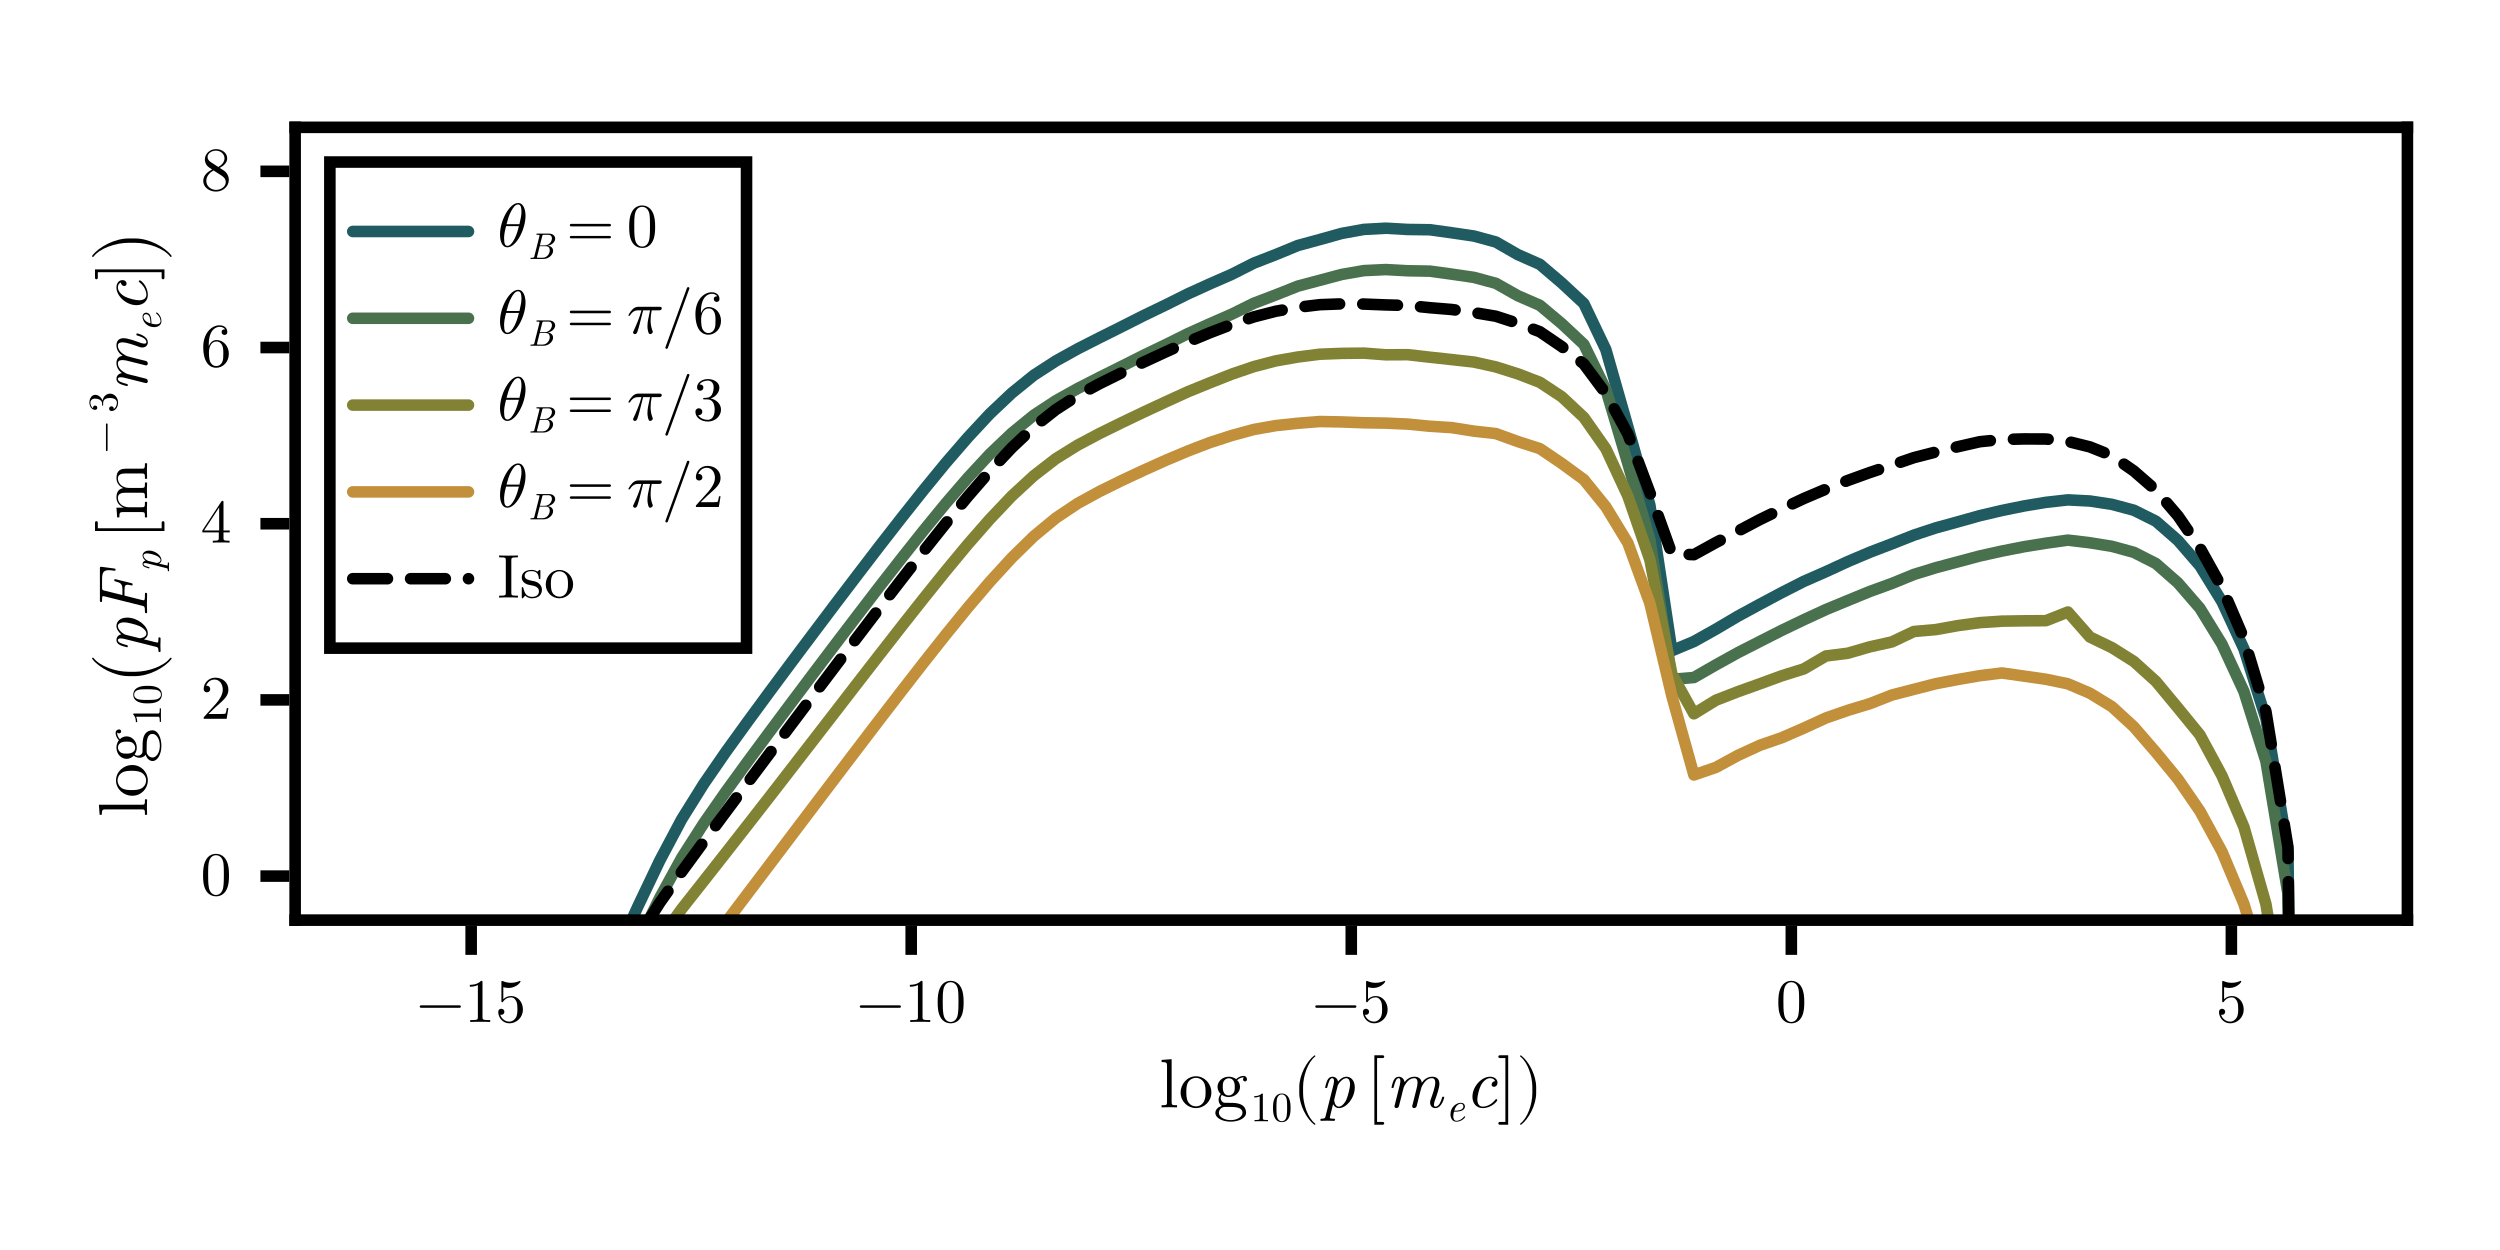 <?xml version="1.0" encoding="UTF-8"?>
<svg xmlns="http://www.w3.org/2000/svg" xmlns:xlink="http://www.w3.org/1999/xlink" width="432" height="216" viewBox="0 0 432 216">
<defs>
<g>
<g id="glyph-0-0-356d4c94">
<path d="M 3.062 0 L 3.062 -0.375 C 2.25 -0.375 2.125 -0.375 2.125 -0.906 L 2.125 -8.328 L 0.391 -8.203 L 0.391 -7.828 C 1.234 -7.828 1.328 -7.734 1.328 -7.156 L 1.328 -0.906 C 1.328 -0.375 1.203 -0.375 0.391 -0.375 L 0.391 0 L 1.734 -0.031 Z M 3.062 0 "/>
</g>
<g id="glyph-1-0-356d4c94">
<path d="M 5.656 -2.562 C 5.656 -4.109 4.453 -5.375 3 -5.375 C 1.5 -5.375 0.344 -4.062 0.344 -2.562 C 0.344 -1.016 1.578 0.125 2.984 0.125 C 4.438 0.125 5.656 -1.047 5.656 -2.562 Z M 4.656 -2.656 C 4.656 -2.234 4.656 -1.578 4.391 -1.062 C 4.125 -0.516 3.594 -0.172 3 -0.172 C 2.484 -0.172 1.953 -0.422 1.625 -0.969 C 1.328 -1.5 1.328 -2.234 1.328 -2.656 C 1.328 -3.125 1.328 -3.781 1.625 -4.312 C 1.938 -4.859 2.516 -5.109 2.984 -5.109 C 3.516 -5.109 4.031 -4.844 4.344 -4.328 C 4.656 -3.812 4.656 -3.125 4.656 -2.656 Z M 4.656 -2.656 "/>
</g>
<g id="glyph-1-1-356d4c94">
<path d="M 5.812 -4.844 C 5.812 -5.047 5.672 -5.438 5.203 -5.438 C 4.969 -5.438 4.438 -5.359 3.938 -4.875 C 3.438 -5.266 2.922 -5.297 2.656 -5.297 C 1.547 -5.297 0.719 -4.469 0.719 -3.547 C 0.719 -3.031 0.984 -2.562 1.281 -2.312 C 1.125 -2.141 0.906 -1.734 0.906 -1.312 C 0.906 -0.953 1.062 -0.484 1.438 -0.25 C 0.719 -0.047 0.344 0.469 0.344 0.953 C 0.344 1.812 1.531 2.469 2.984 2.469 C 4.406 2.469 5.656 1.859 5.656 0.922 C 5.656 0.5 5.484 -0.109 4.875 -0.438 C 4.234 -0.781 3.547 -0.781 2.812 -0.781 C 2.516 -0.781 1.984 -0.781 1.906 -0.797 C 1.531 -0.844 1.266 -1.219 1.266 -1.594 C 1.266 -1.641 1.266 -1.922 1.469 -2.156 C 1.938 -1.828 2.438 -1.781 2.656 -1.781 C 3.781 -1.781 4.609 -2.609 4.609 -3.547 C 4.609 -3.984 4.422 -4.422 4.109 -4.703 C 4.547 -5.109 4.984 -5.172 5.203 -5.172 C 5.203 -5.172 5.281 -5.172 5.312 -5.156 C 5.188 -5.109 5.125 -4.984 5.125 -4.844 C 5.125 -4.625 5.281 -4.484 5.469 -4.484 C 5.594 -4.484 5.812 -4.578 5.812 -4.844 Z M 3.703 -3.547 C 3.703 -3.234 3.703 -2.844 3.516 -2.547 C 3.422 -2.406 3.141 -2.062 2.656 -2.062 C 1.625 -2.062 1.625 -3.266 1.625 -3.547 C 1.625 -3.859 1.625 -4.25 1.812 -4.547 C 1.906 -4.688 2.188 -5.031 2.656 -5.031 C 3.703 -5.031 3.703 -3.828 3.703 -3.547 Z M 5.031 0.953 C 5.031 1.594 4.172 2.203 3 2.203 C 1.781 2.203 0.953 1.578 0.953 0.953 C 0.953 0.391 1.422 -0.047 1.938 -0.078 L 2.656 -0.078 C 3.688 -0.078 5.031 -0.078 5.031 0.953 Z M 5.031 0.953 "/>
</g>
<g id="glyph-1-2-356d4c94">
<path d="M 3.078 2.766 C 3.078 2.625 2.969 2.516 2.828 2.516 L 1.844 2.516 L 1.844 -8.516 L 2.828 -8.516 C 2.969 -8.516 3.078 -8.625 3.078 -8.766 C 3.078 -8.891 2.969 -9 2.828 -9 L 1.375 -9 L 1.375 3 L 2.828 3 C 2.969 3 3.078 2.891 3.078 2.766 Z M 3.078 2.766 "/>
</g>
<g id="glyph-1-3-356d4c94">
<path d="M 1.969 3 L 1.969 -9 L 0.5 -9 C 0.375 -9 0.266 -8.891 0.266 -8.766 C 0.266 -8.625 0.375 -8.516 0.5 -8.516 L 1.484 -8.516 L 1.484 2.516 L 0.5 2.516 C 0.375 2.516 0.266 2.625 0.266 2.766 C 0.266 2.891 0.375 3 0.5 3 Z M 1.969 3 "/>
</g>
<g id="glyph-2-0-356d4c94">
<path d="M 3.016 0 L 3.016 -0.219 L 2.781 -0.219 C 2.141 -0.219 2.125 -0.297 2.125 -0.562 L 2.125 -4.609 C 2.125 -4.781 2.125 -4.797 1.953 -4.797 C 1.5 -4.344 0.875 -4.344 0.641 -4.344 L 0.641 -4.109 C 0.781 -4.109 1.203 -4.109 1.578 -4.297 L 1.578 -0.562 C 1.578 -0.312 1.562 -0.219 0.922 -0.219 L 0.688 -0.219 L 0.688 0 C 0.938 -0.016 1.562 -0.016 1.844 -0.016 C 2.141 -0.016 2.766 -0.016 3.016 0 Z M 3.016 0 "/>
</g>
<g id="glyph-2-1-356d4c94">
<path d="M 3.312 -2.312 C 3.312 -2.875 3.281 -3.453 3.031 -3.984 C 2.688 -4.688 2.109 -4.797 1.797 -4.797 C 1.375 -4.797 0.844 -4.609 0.547 -3.938 C 0.312 -3.438 0.281 -2.875 0.281 -2.312 C 0.281 -1.766 0.312 -1.109 0.609 -0.562 C 0.922 0.016 1.438 0.156 1.797 0.156 C 2.188 0.156 2.734 0 3.047 -0.672 C 3.281 -1.172 3.312 -1.734 3.312 -2.312 Z M 2.719 -2.391 C 2.719 -1.844 2.719 -1.359 2.641 -0.906 C 2.531 -0.219 2.125 0 1.797 0 C 1.516 0 1.094 -0.188 0.953 -0.875 C 0.875 -1.297 0.875 -1.969 0.875 -2.391 C 0.875 -2.859 0.875 -3.328 0.938 -3.719 C 1.078 -4.578 1.609 -4.641 1.797 -4.641 C 2.031 -4.641 2.5 -4.516 2.641 -3.797 C 2.719 -3.391 2.719 -2.844 2.719 -2.391 Z M 2.719 -2.391 "/>
</g>
<g id="glyph-3-0-356d4c94">
<path d="M 4 2.859 C 4 2.828 3.969 2.797 3.953 2.766 C 2.703 1.828 1.875 -0.578 1.875 -2.5 L 1.875 -3.516 C 1.875 -5.438 2.703 -7.859 3.953 -8.797 C 3.969 -8.812 4 -8.859 4 -8.891 C 4 -8.953 3.938 -9.016 3.875 -9.016 C 3.859 -9.016 3.828 -9 3.812 -8.984 C 2.484 -7.984 1.219 -5.578 1.219 -3.516 L 1.219 -2.5 C 1.219 -0.453 2.484 1.969 3.812 2.969 C 3.828 2.969 3.859 2.984 3.875 2.984 C 3.938 2.984 4 2.922 4 2.859 Z M 4 2.859 "/>
</g>
<g id="glyph-4-0-356d4c94">
<path d="M 6.125 -3.438 C 6.125 -4.719 5.406 -5.297 4.688 -5.297 C 4.094 -5.297 3.578 -4.875 3.234 -4.469 C 3.078 -5.156 2.547 -5.297 2.25 -5.297 C 1.812 -5.297 1.578 -5.031 1.375 -4.672 C 1.156 -4.188 1 -3.453 1 -3.453 C 1 -3.344 1.109 -3.344 1.172 -3.344 C 1.328 -3.344 1.344 -3.344 1.406 -3.609 C 1.625 -4.453 1.844 -5.047 2.219 -5.047 C 2.531 -5.047 2.531 -4.688 2.531 -4.562 C 2.531 -4.484 2.531 -4.297 2.453 -3.953 L 1.078 1.531 C 0.984 1.906 0.891 1.938 0.422 1.953 C 0.312 1.953 0.172 1.953 0.172 2.188 C 0.172 2.266 0.234 2.328 0.312 2.328 C 0.641 2.328 0.984 2.297 1.312 2.297 C 1.703 2.297 2.109 2.328 2.484 2.328 C 2.562 2.328 2.719 2.328 2.719 2.094 C 2.719 1.953 2.594 1.953 2.422 1.953 C 1.812 1.953 1.812 1.891 1.812 1.766 C 1.812 1.688 1.891 1.375 1.938 1.188 L 2.375 -0.562 C 2.453 -0.359 2.766 0.125 3.391 0.125 C 4.688 0.125 6.125 -1.641 6.125 -3.438 Z M 4.641 -1.266 C 4.5 -0.969 3.984 -0.125 3.375 -0.125 C 2.672 -0.125 2.562 -1.156 2.562 -1.25 C 2.562 -1.281 2.562 -1.312 2.594 -1.422 L 3.156 -3.688 C 3.25 -4.094 4 -5.047 4.656 -5.047 C 5.203 -5.047 5.312 -4.359 5.312 -3.969 C 5.312 -3.469 4.984 -2.047 4.641 -1.266 Z M 4.641 -1.266 "/>
</g>
<g id="glyph-4-1-356d4c94">
<path d="M 10.109 -1.719 C 10.109 -1.844 10.016 -1.844 9.922 -1.844 C 9.766 -1.844 9.766 -1.812 9.719 -1.625 C 9.625 -1.312 9.297 -0.125 8.609 -0.125 C 8.359 -0.125 8.344 -0.312 8.344 -0.484 C 8.344 -0.781 8.453 -1.094 8.562 -1.375 C 8.797 -2.016 9.281 -3.359 9.281 -4.062 C 9.281 -5.062 8.594 -5.297 8.031 -5.297 C 7.188 -5.297 6.594 -4.781 6.234 -4.25 C 6.125 -5.078 5.516 -5.297 4.969 -5.297 C 4.25 -5.297 3.656 -4.906 3.25 -4.359 C 3.172 -4.938 2.766 -5.297 2.25 -5.297 C 1.812 -5.297 1.578 -5.031 1.375 -4.672 C 1.156 -4.188 1 -3.453 1 -3.453 C 1 -3.344 1.109 -3.344 1.172 -3.344 C 1.328 -3.344 1.344 -3.344 1.406 -3.609 C 1.625 -4.453 1.844 -5.047 2.219 -5.047 C 2.531 -5.047 2.531 -4.688 2.531 -4.562 C 2.531 -4.375 2.5 -4.141 2.453 -3.953 L 1.547 -0.344 C 1.531 -0.281 1.516 -0.219 1.516 -0.188 C 1.516 -0.047 1.609 0.125 1.844 0.125 C 1.984 0.125 2.203 0.047 2.281 -0.188 L 2.766 -2.094 C 2.812 -2.359 2.891 -2.609 2.953 -2.875 C 3.109 -3.469 3.109 -3.484 3.25 -3.75 C 3.594 -4.344 4.109 -5.047 4.938 -5.047 C 5.5 -5.047 5.5 -4.422 5.5 -4.25 C 5.5 -3.922 5.406 -3.578 5.391 -3.469 L 4.609 -0.344 C 4.578 -0.281 4.578 -0.219 4.578 -0.188 C 4.578 -0.047 4.672 0.125 4.906 0.125 C 5.047 0.125 5.25 0.047 5.344 -0.188 L 5.812 -2.094 C 5.875 -2.359 5.953 -2.609 6.016 -2.875 C 6.172 -3.469 6.172 -3.484 6.312 -3.75 C 6.656 -4.344 7.172 -5.047 8 -5.047 C 8.562 -5.047 8.562 -4.422 8.562 -4.25 C 8.562 -3.5 8.031 -2.078 7.859 -1.594 C 7.703 -1.188 7.672 -1.078 7.672 -0.828 C 7.672 -0.297 8 0.125 8.578 0.125 C 9.703 0.125 10.109 -1.656 10.109 -1.719 Z M 10.109 -1.719 "/>
</g>
<g id="glyph-5-0-356d4c94">
<path d="M 3.375 -0.75 C 3.375 -0.781 3.312 -0.859 3.25 -0.859 C 3.234 -0.859 3.219 -0.859 3.156 -0.781 C 2.625 -0.109 1.984 -0.078 1.859 -0.078 C 1.391 -0.078 1.312 -0.594 1.312 -0.875 C 1.312 -1.141 1.391 -1.469 1.438 -1.656 L 1.719 -1.656 C 1.938 -1.656 2.422 -1.688 2.766 -1.828 C 3.328 -2.047 3.328 -2.516 3.328 -2.578 C 3.328 -2.906 3.062 -3.188 2.609 -3.188 C 1.844 -3.188 0.828 -2.453 0.828 -1.188 C 0.828 -0.531 1.172 0.078 1.844 0.078 C 2.766 0.078 3.375 -0.641 3.375 -0.75 Z M 3.062 -2.578 C 3.062 -1.828 1.875 -1.828 1.641 -1.828 L 1.484 -1.828 C 1.797 -3 2.531 -3.031 2.609 -3.031 C 2.891 -3.031 3.062 -2.828 3.062 -2.578 Z M 3.062 -2.578 "/>
</g>
<g id="glyph-6-0-356d4c94">
<path d="M 5.609 -1.25 C 5.609 -1.312 5.516 -1.438 5.422 -1.438 C 5.375 -1.438 5.359 -1.422 5.266 -1.312 C 4.375 -0.188 3.312 -0.125 3.109 -0.125 C 2.453 -0.125 2.156 -0.672 2.156 -1.375 C 2.156 -2 2.484 -3.266 2.797 -3.844 C 3.234 -4.625 3.828 -5.047 4.375 -5.047 C 4.5 -5.047 5.047 -5.016 5.219 -4.531 C 4.625 -4.453 4.625 -3.938 4.625 -3.938 C 4.625 -3.75 4.75 -3.547 5.031 -3.547 C 5.359 -3.547 5.641 -3.812 5.641 -4.266 C 5.641 -4.859 5.125 -5.297 4.359 -5.297 C 2.875 -5.297 1.312 -3.594 1.312 -1.844 C 1.312 -0.656 2.031 0.125 3.078 0.125 C 4.625 0.125 5.609 -1.062 5.609 -1.25 Z M 5.609 -1.25 "/>
</g>
<g id="glyph-7-0-356d4c94">
<path d="M 3.469 -2.5 L 3.469 -3.516 C 3.469 -5.578 2.203 -7.984 0.875 -8.984 C 0.859 -9 0.828 -9.016 0.812 -9.016 C 0.75 -9.016 0.688 -8.953 0.688 -8.891 C 0.688 -8.859 0.703 -8.812 0.734 -8.797 C 1.984 -7.859 2.812 -5.438 2.812 -3.516 L 2.812 -2.5 C 2.812 -0.578 1.984 1.828 0.734 2.766 C 0.703 2.797 0.688 2.828 0.688 2.859 C 0.688 2.922 0.75 2.984 0.812 2.984 C 0.828 2.984 0.859 2.969 0.875 2.969 C 2.203 1.969 3.469 -0.453 3.469 -2.5 Z M 3.469 -2.5 "/>
</g>
<g id="glyph-8-0-356d4c94">
<path d="M 7.703 -2.672 C 7.703 -2.781 7.609 -2.875 7.484 -2.875 L 0.812 -2.875 C 0.688 -2.875 0.594 -2.781 0.594 -2.672 C 0.594 -2.547 0.688 -2.453 0.812 -2.453 L 7.484 -2.453 C 7.609 -2.453 7.703 -2.547 7.703 -2.672 Z M 7.703 -2.672 "/>
</g>
<g id="glyph-8-1-356d4c94">
<path d="M 4.797 -2.141 C 4.797 -3.422 3.922 -4.484 2.766 -4.484 C 2.25 -4.484 1.797 -4.312 1.406 -3.938 L 1.406 -6.016 C 1.625 -5.953 1.969 -5.875 2.312 -5.875 C 3.625 -5.875 4.375 -6.844 4.375 -6.984 C 4.375 -7.047 4.344 -7.109 4.266 -7.109 C 4.266 -7.109 4.234 -7.109 4.188 -7.078 C 3.969 -6.984 3.453 -6.766 2.734 -6.766 C 2.312 -6.766 1.812 -6.844 1.312 -7.062 C 1.234 -7.094 1.188 -7.094 1.188 -7.094 C 1.078 -7.094 1.078 -7.016 1.078 -6.844 L 1.078 -3.688 C 1.078 -3.484 1.078 -3.406 1.234 -3.406 C 1.297 -3.406 1.328 -3.438 1.359 -3.5 C 1.484 -3.672 1.875 -4.25 2.75 -4.25 C 3.297 -4.25 3.562 -3.75 3.656 -3.562 C 3.828 -3.172 3.844 -2.75 3.844 -2.219 C 3.844 -1.844 3.844 -1.203 3.578 -0.75 C 3.328 -0.344 2.938 -0.062 2.438 -0.062 C 1.672 -0.062 1.062 -0.625 0.875 -1.266 C 0.906 -1.25 0.938 -1.234 1.062 -1.234 C 1.406 -1.234 1.594 -1.5 1.594 -1.766 C 1.594 -2.016 1.406 -2.281 1.062 -2.281 C 0.906 -2.281 0.531 -2.203 0.531 -1.719 C 0.531 -0.797 1.266 0.234 2.469 0.234 C 3.703 0.234 4.797 -0.797 4.797 -2.141 Z M 4.797 -2.141 "/>
</g>
<g id="glyph-8-2-356d4c94">
<path d="M 4.469 0 L 4.469 -0.328 L 4.125 -0.328 C 3.172 -0.328 3.141 -0.453 3.141 -0.844 L 3.141 -6.828 C 3.141 -7.094 3.141 -7.109 2.891 -7.109 C 2.234 -6.422 1.297 -6.422 0.953 -6.422 L 0.953 -6.094 C 1.156 -6.094 1.797 -6.094 2.344 -6.375 L 2.344 -0.844 C 2.344 -0.453 2.312 -0.328 1.359 -0.328 L 1.016 -0.328 L 1.016 0 C 1.391 -0.031 2.312 -0.031 2.75 -0.031 C 3.172 -0.031 4.094 -0.031 4.469 0 Z M 4.469 0 "/>
</g>
<g id="glyph-8-3-356d4c94">
<path d="M 4.906 -3.422 C 4.906 -4.266 4.859 -5.125 4.484 -5.906 C 3.984 -6.938 3.109 -7.109 2.672 -7.109 C 2.031 -7.109 1.25 -6.828 0.812 -5.844 C 0.469 -5.094 0.422 -4.266 0.422 -3.422 C 0.422 -2.609 0.453 -1.656 0.891 -0.844 C 1.359 0.016 2.141 0.234 2.656 0.234 C 3.234 0.234 4.047 0.016 4.516 -1 C 4.859 -1.734 4.906 -2.578 4.906 -3.422 Z M 4.016 -3.547 C 4.016 -2.75 4.016 -2.016 3.906 -1.328 C 3.75 -0.312 3.141 0 2.656 0 C 2.234 0 1.609 -0.266 1.422 -1.297 C 1.297 -1.938 1.297 -2.906 1.297 -3.547 C 1.297 -4.219 1.297 -4.938 1.391 -5.5 C 1.594 -6.781 2.391 -6.875 2.656 -6.875 C 3.016 -6.875 3.719 -6.688 3.922 -5.625 C 4.016 -5.031 4.016 -4.219 4.016 -3.547 Z M 4.016 -3.547 "/>
</g>
<g id="glyph-8-4-356d4c94">
<path d="M 7.703 -3.703 C 7.703 -3.828 7.609 -3.922 7.484 -3.922 L 0.812 -3.922 C 0.688 -3.922 0.594 -3.828 0.594 -3.703 C 0.594 -3.578 0.688 -3.484 0.812 -3.484 L 7.484 -3.484 C 7.609 -3.484 7.703 -3.578 7.703 -3.703 Z M 7.703 -1.625 C 7.703 -1.75 7.609 -1.844 7.484 -1.844 L 0.812 -1.844 C 0.688 -1.844 0.594 -1.75 0.594 -1.625 C 0.594 -1.516 0.688 -1.422 0.812 -1.422 L 7.484 -1.422 C 7.609 -1.422 7.703 -1.516 7.703 -1.625 Z M 7.703 -1.625 "/>
</g>
<g id="glyph-8-5-356d4c94">
<path d="M 6.047 -4.344 C 6.047 -4.594 5.828 -4.594 5.625 -4.594 L 2.047 -4.594 C 1.812 -4.594 1.406 -4.594 0.938 -4.094 C 0.562 -3.688 0.281 -3.188 0.281 -3.141 C 0.281 -3.141 0.281 -3.031 0.422 -3.031 C 0.5 -3.031 0.516 -3.078 0.594 -3.156 C 1.109 -3.984 1.734 -3.984 1.938 -3.984 L 2.547 -3.984 C 2.203 -2.688 1.625 -1.391 1.188 -0.422 C 1.094 -0.266 1.094 -0.25 1.094 -0.172 C 1.094 0.031 1.266 0.125 1.406 0.125 C 1.734 0.125 1.812 -0.188 1.938 -0.578 C 2.094 -1.062 2.094 -1.094 2.234 -1.625 L 2.828 -3.984 L 4.031 -3.984 C 3.688 -2.406 3.578 -1.938 3.578 -1.234 C 3.578 -1.062 3.578 -0.781 3.672 -0.422 C 3.781 0.047 3.891 0.125 4.062 0.125 C 4.266 0.125 4.5 -0.078 4.5 -0.281 C 4.5 -0.359 4.5 -0.375 4.422 -0.516 C 4.125 -1.297 4.125 -1.984 4.125 -2.281 C 4.125 -2.844 4.188 -3.422 4.312 -3.984 L 5.531 -3.984 C 5.672 -3.984 6.047 -3.984 6.047 -4.344 Z M 6.047 -4.344 "/>
</g>
<g id="glyph-9-0-356d4c94">
<path d="M 4.469 0 L 4.469 -0.328 L 4.125 -0.328 C 3.172 -0.328 3.141 -0.453 3.141 -0.844 L 3.141 -6.828 C 3.141 -7.094 3.141 -7.109 2.891 -7.109 C 2.234 -6.422 1.297 -6.422 0.953 -6.422 L 0.953 -6.094 C 1.156 -6.094 1.797 -6.094 2.344 -6.375 L 2.344 -0.844 C 2.344 -0.453 2.312 -0.328 1.359 -0.328 L 1.016 -0.328 L 1.016 0 C 1.391 -0.031 2.312 -0.031 2.75 -0.031 C 3.172 -0.031 4.094 -0.031 4.469 0 Z M 4.469 0 "/>
</g>
<g id="glyph-9-1-356d4c94">
<path d="M 7.703 -2.672 C 7.703 -2.781 7.609 -2.875 7.484 -2.875 L 0.812 -2.875 C 0.688 -2.875 0.594 -2.781 0.594 -2.672 C 0.594 -2.547 0.688 -2.453 0.812 -2.453 L 7.484 -2.453 C 7.609 -2.453 7.703 -2.547 7.703 -2.672 Z M 7.703 -2.672 "/>
</g>
<g id="glyph-9-2-356d4c94">
<path d="M 4.875 -2.172 C 4.875 -3.531 3.922 -4.562 2.75 -4.562 C 2.016 -4.562 1.625 -4.016 1.406 -3.5 L 1.406 -3.75 C 1.406 -6.453 2.734 -6.844 3.281 -6.844 C 3.531 -6.844 3.984 -6.781 4.219 -6.406 C 4.062 -6.406 3.625 -6.406 3.625 -5.938 C 3.625 -5.609 3.891 -5.438 4.125 -5.438 C 4.297 -5.438 4.609 -5.531 4.609 -5.953 C 4.609 -6.594 4.141 -7.109 3.25 -7.109 C 1.891 -7.109 0.453 -5.734 0.453 -3.375 C 0.453 -0.516 1.688 0.234 2.672 0.234 C 3.859 0.234 4.875 -0.766 4.875 -2.172 Z M 3.922 -2.188 C 3.922 -1.672 3.922 -1.141 3.734 -0.75 C 3.422 -0.125 2.922 -0.062 2.672 -0.062 C 2 -0.062 1.688 -0.703 1.625 -0.859 C 1.438 -1.359 1.438 -2.219 1.438 -2.406 C 1.438 -3.25 1.766 -4.312 2.734 -4.312 C 2.906 -4.312 3.391 -4.312 3.719 -3.656 C 3.922 -3.25 3.922 -2.703 3.922 -2.188 Z M 3.922 -2.188 "/>
</g>
<g id="glyph-9-3-356d4c94">
<path d="M 4.875 -1.828 C 4.875 -2.703 4.203 -3.531 3.094 -3.75 C 3.969 -4.047 4.594 -4.797 4.594 -5.641 C 4.594 -6.516 3.656 -7.109 2.625 -7.109 C 1.547 -7.109 0.734 -6.469 0.734 -5.656 C 0.734 -5.297 0.969 -5.094 1.281 -5.094 C 1.609 -5.094 1.828 -5.328 1.828 -5.641 C 1.828 -6.172 1.328 -6.172 1.156 -6.172 C 1.5 -6.703 2.203 -6.844 2.578 -6.844 C 3.016 -6.844 3.609 -6.609 3.609 -5.641 C 3.609 -5.516 3.578 -4.891 3.312 -4.422 C 2.984 -3.922 2.625 -3.891 2.359 -3.875 C 2.266 -3.859 2.016 -3.844 1.938 -3.844 C 1.859 -3.828 1.781 -3.828 1.781 -3.719 C 1.781 -3.594 1.859 -3.594 2.031 -3.594 L 2.516 -3.594 C 3.391 -3.594 3.781 -2.875 3.781 -1.828 C 3.781 -0.375 3.047 -0.062 2.578 -0.062 C 2.109 -0.062 1.312 -0.25 0.938 -0.875 C 1.312 -0.828 1.641 -1.062 1.641 -1.469 C 1.641 -1.844 1.359 -2.062 1.047 -2.062 C 0.797 -2.062 0.453 -1.906 0.453 -1.438 C 0.453 -0.469 1.438 0.234 2.609 0.234 C 3.906 0.234 4.875 -0.734 4.875 -1.828 Z M 4.875 -1.828 "/>
</g>
<g id="glyph-10-0-356d4c94">
<path d="M 0 -3.062 L -0.375 -3.062 C -0.375 -2.25 -0.375 -2.125 -0.906 -2.125 L -8.328 -2.125 L -8.203 -0.391 L -7.828 -0.391 C -7.828 -1.234 -7.734 -1.328 -7.156 -1.328 L -0.906 -1.328 C -0.375 -1.328 -0.375 -1.203 -0.375 -0.391 L 0 -0.391 L -0.031 -1.734 Z M 0 -3.062 "/>
</g>
<g id="glyph-11-0-356d4c94">
<path d="M -2.562 -5.656 C -4.109 -5.656 -5.375 -4.453 -5.375 -3 C -5.375 -1.5 -4.062 -0.344 -2.562 -0.344 C -1.016 -0.344 0.125 -1.578 0.125 -2.984 C 0.125 -4.438 -1.047 -5.656 -2.562 -5.656 Z M -2.656 -4.656 C -2.234 -4.656 -1.578 -4.656 -1.062 -4.391 C -0.516 -4.125 -0.172 -3.594 -0.172 -3 C -0.172 -2.484 -0.422 -1.953 -0.969 -1.625 C -1.5 -1.328 -2.234 -1.328 -2.656 -1.328 C -3.125 -1.328 -3.781 -1.328 -4.312 -1.625 C -4.859 -1.938 -5.109 -2.516 -5.109 -2.984 C -5.109 -3.516 -4.844 -4.031 -4.328 -4.344 C -3.812 -4.656 -3.125 -4.656 -2.656 -4.656 Z M -2.656 -4.656 "/>
</g>
<g id="glyph-12-0-356d4c94">
<path d="M -4.844 -5.812 C -5.047 -5.812 -5.438 -5.672 -5.438 -5.203 C -5.438 -4.969 -5.359 -4.438 -4.875 -3.938 C -5.266 -3.438 -5.297 -2.922 -5.297 -2.656 C -5.297 -1.547 -4.469 -0.719 -3.547 -0.719 C -3.031 -0.719 -2.562 -0.984 -2.312 -1.281 C -2.141 -1.125 -1.734 -0.906 -1.312 -0.906 C -0.953 -0.906 -0.484 -1.062 -0.25 -1.438 C -0.047 -0.719 0.469 -0.344 0.953 -0.344 C 1.812 -0.344 2.469 -1.531 2.469 -2.984 C 2.469 -4.406 1.859 -5.656 0.922 -5.656 C 0.5 -5.656 -0.109 -5.484 -0.438 -4.875 C -0.781 -4.234 -0.781 -3.547 -0.781 -2.812 C -0.781 -2.516 -0.781 -1.984 -0.797 -1.906 C -0.844 -1.531 -1.219 -1.266 -1.594 -1.266 C -1.641 -1.266 -1.922 -1.266 -2.156 -1.469 C -1.828 -1.938 -1.781 -2.438 -1.781 -2.656 C -1.781 -3.781 -2.609 -4.609 -3.547 -4.609 C -3.984 -4.609 -4.422 -4.422 -4.703 -4.109 C -5.109 -4.547 -5.172 -4.984 -5.172 -5.203 C -5.172 -5.203 -5.172 -5.281 -5.156 -5.312 C -5.109 -5.188 -4.984 -5.125 -4.844 -5.125 C -4.625 -5.125 -4.484 -5.281 -4.484 -5.469 C -4.484 -5.594 -4.578 -5.812 -4.844 -5.812 Z M -3.547 -3.703 C -3.234 -3.703 -2.844 -3.703 -2.547 -3.516 C -2.406 -3.422 -2.062 -3.141 -2.062 -2.656 C -2.062 -1.625 -3.266 -1.625 -3.547 -1.625 C -3.859 -1.625 -4.25 -1.625 -4.547 -1.812 C -4.688 -1.906 -5.031 -2.188 -5.031 -2.656 C -5.031 -3.703 -3.828 -3.703 -3.547 -3.703 Z M 0.953 -5.031 C 1.594 -5.031 2.203 -4.172 2.203 -3 C 2.203 -1.781 1.578 -0.953 0.953 -0.953 C 0.391 -0.953 -0.047 -1.422 -0.078 -1.938 L -0.078 -2.656 C -0.078 -3.688 -0.078 -5.031 0.953 -5.031 Z M 0.953 -5.031 "/>
</g>
<g id="glyph-13-0-356d4c94">
<path d="M 0 -3.016 L -0.219 -3.016 L -0.219 -2.781 C -0.219 -2.141 -0.297 -2.125 -0.562 -2.125 L -4.609 -2.125 C -4.781 -2.125 -4.797 -2.125 -4.797 -1.953 C -4.344 -1.5 -4.344 -0.875 -4.344 -0.641 L -4.109 -0.641 C -4.109 -0.781 -4.109 -1.203 -4.297 -1.578 L -0.562 -1.578 C -0.312 -1.578 -0.219 -1.562 -0.219 -0.922 L -0.219 -0.688 L 0 -0.688 C -0.016 -0.938 -0.016 -1.562 -0.016 -1.844 C -0.016 -2.141 -0.016 -2.766 0 -3.016 Z M 0 -3.016 "/>
</g>
<g id="glyph-14-0-356d4c94">
<path d="M -2.312 -3.312 C -2.875 -3.312 -3.453 -3.281 -3.984 -3.031 C -4.688 -2.688 -4.797 -2.109 -4.797 -1.797 C -4.797 -1.375 -4.609 -0.844 -3.938 -0.547 C -3.438 -0.312 -2.875 -0.281 -2.312 -0.281 C -1.766 -0.281 -1.109 -0.312 -0.562 -0.609 C 0.016 -0.922 0.156 -1.438 0.156 -1.797 C 0.156 -2.188 0 -2.734 -0.672 -3.047 C -1.172 -3.281 -1.734 -3.312 -2.312 -3.312 Z M -2.391 -2.719 C -1.844 -2.719 -1.359 -2.719 -0.906 -2.641 C -0.219 -2.531 0 -2.125 0 -1.797 C 0 -1.516 -0.188 -1.094 -0.875 -0.953 C -1.297 -0.875 -1.969 -0.875 -2.391 -0.875 C -2.859 -0.875 -3.328 -0.875 -3.719 -0.938 C -4.578 -1.078 -4.641 -1.609 -4.641 -1.797 C -4.641 -2.031 -4.516 -2.5 -3.797 -2.641 C -3.391 -2.719 -2.844 -2.719 -2.391 -2.719 Z M -2.391 -2.719 "/>
</g>
<g id="glyph-15-0-356d4c94">
<path d="M 3.281 -4.578 C 3.25 -4.578 3.203 -4.562 3.172 -4.531 C 2.094 -3.094 -0.656 -2.141 -2.875 -2.141 L -4.031 -2.141 C -6.25 -2.141 -9 -3.094 -10.078 -4.531 C -10.109 -4.562 -10.156 -4.578 -10.188 -4.578 C -10.266 -4.578 -10.328 -4.516 -10.328 -4.453 C -10.328 -4.422 -10.312 -4.391 -10.297 -4.359 C -9.156 -2.844 -6.391 -1.391 -4.031 -1.391 L -2.875 -1.391 C -0.516 -1.391 2.25 -2.844 3.391 -4.359 C 3.406 -4.391 3.422 -4.422 3.422 -4.453 C 3.422 -4.516 3.359 -4.578 3.281 -4.578 Z M 3.281 -4.578 "/>
</g>
<g id="glyph-16-0-356d4c94">
<path d="M -3.438 -6.125 C -4.719 -6.125 -5.297 -5.406 -5.297 -4.688 C -5.297 -4.094 -4.875 -3.578 -4.469 -3.234 C -5.156 -3.078 -5.297 -2.547 -5.297 -2.25 C -5.297 -1.812 -5.031 -1.578 -4.672 -1.375 C -4.188 -1.156 -3.453 -1 -3.453 -1 C -3.344 -1 -3.344 -1.109 -3.344 -1.172 C -3.344 -1.328 -3.344 -1.344 -3.609 -1.406 C -4.453 -1.625 -5.047 -1.844 -5.047 -2.219 C -5.047 -2.531 -4.688 -2.531 -4.562 -2.531 C -4.484 -2.531 -4.297 -2.531 -3.953 -2.453 L 1.531 -1.078 C 1.906 -0.984 1.938 -0.891 1.953 -0.422 C 1.953 -0.312 1.953 -0.172 2.188 -0.172 C 2.266 -0.172 2.328 -0.234 2.328 -0.312 C 2.328 -0.641 2.297 -0.984 2.297 -1.312 C 2.297 -1.703 2.328 -2.109 2.328 -2.484 C 2.328 -2.562 2.328 -2.719 2.094 -2.719 C 1.953 -2.719 1.953 -2.594 1.953 -2.422 C 1.953 -1.812 1.891 -1.812 1.766 -1.812 C 1.688 -1.812 1.375 -1.891 1.188 -1.938 L -0.562 -2.375 C -0.359 -2.453 0.125 -2.766 0.125 -3.391 C 0.125 -4.688 -1.641 -6.125 -3.438 -6.125 Z M -1.266 -4.641 C -0.969 -4.5 -0.125 -3.984 -0.125 -3.375 C -0.125 -2.672 -1.156 -2.562 -1.25 -2.562 C -1.281 -2.562 -1.312 -2.562 -1.422 -2.594 L -3.688 -3.156 C -4.094 -3.25 -5.047 -4 -5.047 -4.656 C -5.047 -5.203 -4.359 -5.312 -3.969 -5.312 C -3.469 -5.312 -2.047 -4.984 -1.266 -4.641 Z M -1.266 -4.641 "/>
</g>
<g id="glyph-17-0-356d4c94">
<path d="M -5.719 -8.484 L -7.844 -8.766 C -8.156 -8.797 -8.156 -8.719 -8.156 -8.469 L -8.156 -3.016 C -8.156 -2.812 -8.156 -2.688 -7.938 -2.688 C -7.781 -2.688 -7.781 -2.766 -7.781 -3.016 C -7.781 -3.703 -7.688 -3.703 -7.578 -3.703 C -7.578 -3.703 -7.484 -3.703 -7.312 -3.656 L -0.875 -2.047 C -0.469 -1.953 -0.375 -1.891 -0.375 -1.062 C -0.375 -0.875 -0.375 -0.75 -0.141 -0.75 C 0 -0.75 0 -0.875 0 -0.906 C 0 -1.391 -0.031 -1.891 -0.031 -2.375 C -0.031 -2.922 0 -3.484 0 -4.031 C 0 -4.141 0 -4.281 -0.234 -4.281 C -0.375 -4.281 -0.375 -4.172 -0.375 -3.984 L -0.375 -3.859 C -0.375 -2.984 -0.469 -2.984 -0.625 -2.984 C -0.672 -2.984 -0.703 -2.984 -0.875 -3.031 L -3.906 -3.797 L -3.906 -4.781 C -3.906 -5.562 -3.719 -5.672 -3.391 -5.672 C -3.188 -5.672 -3 -5.625 -2.812 -5.578 C -2.719 -5.562 -2.672 -5.547 -2.641 -5.547 C -2.5 -5.547 -2.5 -5.672 -2.5 -5.719 C -2.5 -5.859 -2.516 -5.891 -2.734 -5.953 L -5.375 -6.609 C -5.422 -6.625 -5.484 -6.641 -5.547 -6.641 C -5.672 -6.641 -5.672 -6.484 -5.672 -6.453 C -5.672 -6.297 -5.641 -6.281 -5.422 -6.234 C -4.578 -6.016 -4.266 -5.812 -4.266 -4.828 L -4.266 -3.891 L -7.375 -4.656 C -7.781 -4.75 -7.781 -4.844 -7.781 -5.234 L -7.781 -6.641 C -7.781 -7.922 -7.422 -8.188 -6.594 -8.188 C -6.297 -8.188 -6.078 -8.141 -5.797 -8.109 L -5.609 -8.094 C -5.453 -8.094 -5.453 -8.234 -5.453 -8.281 C -5.453 -8.453 -5.516 -8.453 -5.719 -8.484 Z M -5.719 -8.484 "/>
</g>
<g id="glyph-18-0-356d4c94">
<path d="M -2.062 -3.672 C -2.828 -3.672 -3.188 -3.234 -3.188 -2.812 C -3.188 -2.453 -2.922 -2.141 -2.672 -1.938 C -3.094 -1.844 -3.188 -1.531 -3.188 -1.344 C -3.188 -1.094 -3.016 -0.938 -2.797 -0.828 C -2.516 -0.688 -2.078 -0.594 -2.078 -0.594 C -2 -0.594 -2 -0.672 -2 -0.703 C -2 -0.797 -2.016 -0.812 -2.172 -0.844 C -2.672 -0.969 -3.031 -1.109 -3.031 -1.328 C -3.031 -1.516 -2.812 -1.516 -2.734 -1.516 C -2.688 -1.516 -2.578 -1.516 -2.375 -1.469 L 0.922 -0.641 C 1.141 -0.594 1.172 -0.531 1.172 -0.25 C 1.172 -0.188 1.172 -0.094 1.312 -0.094 C 1.359 -0.094 1.391 -0.141 1.391 -0.188 C 1.391 -0.375 1.375 -0.594 1.375 -0.797 C 1.375 -1.016 1.391 -1.266 1.391 -1.484 C 1.391 -1.531 1.391 -1.625 1.266 -1.625 C 1.172 -1.625 1.172 -1.562 1.172 -1.453 C 1.172 -1.094 1.125 -1.094 1.062 -1.094 C 1.016 -1.094 0.828 -1.141 0.719 -1.172 L -0.344 -1.422 C -0.219 -1.484 0.078 -1.656 0.078 -2.031 C 0.078 -2.812 -0.984 -3.672 -2.062 -3.672 Z M -0.766 -2.781 C -0.578 -2.703 -0.078 -2.391 -0.078 -2.031 C -0.078 -1.609 -0.688 -1.531 -0.75 -1.531 C -0.766 -1.531 -0.797 -1.547 -0.844 -1.562 L -2.219 -1.891 C -2.453 -1.953 -3.031 -2.406 -3.031 -2.797 C -3.031 -3.125 -2.609 -3.188 -2.391 -3.188 C -2.078 -3.188 -1.219 -3 -0.766 -2.781 Z M -0.766 -2.781 "/>
</g>
<g id="glyph-19-0-356d4c94">
<path d="M 2.766 -3.078 C 2.625 -3.078 2.516 -2.969 2.516 -2.828 L 2.516 -1.844 L -8.516 -1.844 L -8.516 -2.828 C -8.516 -2.969 -8.625 -3.078 -8.766 -3.078 C -8.891 -3.078 -9 -2.969 -9 -2.828 L -9 -1.375 L 3 -1.375 L 3 -2.828 C 3 -2.969 2.891 -3.078 2.766 -3.078 Z M 2.766 -3.078 "/>
</g>
<g id="glyph-20-0-356d4c94">
<path d="M 0 -9.75 L -0.375 -9.75 C -0.375 -9.125 -0.375 -8.828 -0.734 -8.812 L -3.031 -8.812 C -4.062 -8.812 -4.422 -8.812 -4.859 -8.453 C -5.062 -8.281 -5.297 -7.891 -5.297 -7.188 C -5.297 -6.188 -4.578 -5.656 -4.125 -5.453 C -5.172 -5.281 -5.297 -4.391 -5.297 -3.859 C -5.297 -2.969 -4.781 -2.406 -4.047 -2.078 L -5.297 -2.078 L -5.172 -0.391 L -4.797 -0.391 C -4.797 -1.219 -4.719 -1.312 -4.125 -1.312 L -0.906 -1.312 C -0.375 -1.312 -0.375 -1.188 -0.375 -0.391 L 0 -0.391 L -0.031 -1.734 L 0 -3.078 L -0.375 -3.078 C -0.375 -2.281 -0.375 -2.141 -0.906 -2.141 L -3.125 -2.141 C -4.375 -2.141 -5.047 -3 -5.047 -3.766 C -5.047 -4.531 -4.391 -4.656 -3.703 -4.656 L -0.906 -4.656 C -0.375 -4.656 -0.375 -4.531 -0.375 -3.719 L 0 -3.719 L -0.031 -5.078 L 0 -6.422 L -0.375 -6.422 C -0.375 -5.609 -0.375 -5.484 -0.906 -5.484 L -3.125 -5.484 C -4.375 -5.484 -5.047 -6.344 -5.047 -7.109 C -5.047 -7.859 -4.391 -7.984 -3.703 -7.984 L -0.906 -7.984 C -0.375 -7.984 -0.375 -7.859 -0.375 -7.062 L 0 -7.062 L -0.031 -8.406 Z M 0 -9.75 "/>
</g>
<g id="glyph-21-0-356d4c94">
<path d="M -1.797 -5.203 C -1.875 -5.203 -1.938 -5.141 -1.938 -5.062 L -1.938 -0.547 C -1.938 -0.469 -1.875 -0.406 -1.797 -0.406 C -1.719 -0.406 -1.656 -0.469 -1.656 -0.547 L -1.656 -5.062 C -1.656 -5.141 -1.719 -5.203 -1.797 -5.203 Z M -1.797 -5.203 "/>
</g>
<g id="glyph-22-0-356d4c94">
<path d="M -1.234 -3.297 C -1.828 -3.297 -2.391 -2.844 -2.531 -2.094 C -2.734 -2.672 -3.234 -3.094 -3.797 -3.094 C -4.391 -3.094 -4.797 -2.469 -4.797 -1.766 C -4.797 -1.047 -4.359 -0.5 -3.812 -0.5 C -3.578 -0.5 -3.438 -0.656 -3.438 -0.859 C -3.438 -1.094 -3.594 -1.234 -3.812 -1.234 C -4.172 -1.234 -4.172 -0.891 -4.172 -0.781 C -4.531 -1.016 -4.625 -1.484 -4.625 -1.75 C -4.625 -2.031 -4.453 -2.438 -3.812 -2.438 C -3.719 -2.438 -3.312 -2.422 -2.984 -2.234 C -2.641 -2.016 -2.625 -1.766 -2.609 -1.594 C -2.609 -1.531 -2.594 -1.359 -2.594 -1.312 C -2.578 -1.25 -2.578 -1.203 -2.5 -1.203 C -2.422 -1.203 -2.422 -1.25 -2.422 -1.375 L -2.422 -1.688 C -2.422 -2.281 -1.938 -2.547 -1.234 -2.547 C -0.25 -2.547 -0.047 -2.047 -0.047 -1.734 C -0.047 -1.422 -0.172 -0.891 -0.594 -0.641 C -0.547 -0.891 -0.719 -1.109 -0.984 -1.109 C -1.25 -1.109 -1.391 -0.922 -1.391 -0.703 C -1.391 -0.531 -1.297 -0.297 -0.969 -0.297 C -0.312 -0.297 0.156 -0.969 0.156 -1.75 C 0.156 -2.641 -0.5 -3.297 -1.234 -3.297 Z M -1.234 -3.297 "/>
</g>
<g id="glyph-23-0-356d4c94">
<path d="M -1.719 -10.109 C -1.844 -10.109 -1.844 -10.016 -1.844 -9.922 C -1.844 -9.766 -1.812 -9.766 -1.625 -9.719 C -1.312 -9.625 -0.125 -9.297 -0.125 -8.609 C -0.125 -8.359 -0.312 -8.344 -0.484 -8.344 C -0.781 -8.344 -1.094 -8.453 -1.375 -8.562 C -2.016 -8.797 -3.359 -9.281 -4.062 -9.281 C -5.062 -9.281 -5.297 -8.594 -5.297 -8.031 C -5.297 -7.188 -4.781 -6.594 -4.25 -6.234 C -5.078 -6.125 -5.297 -5.516 -5.297 -4.969 C -5.297 -4.25 -4.906 -3.656 -4.359 -3.25 C -4.938 -3.172 -5.297 -2.766 -5.297 -2.25 C -5.297 -1.812 -5.031 -1.578 -4.672 -1.375 C -4.188 -1.156 -3.453 -1 -3.453 -1 C -3.344 -1 -3.344 -1.109 -3.344 -1.172 C -3.344 -1.328 -3.344 -1.344 -3.609 -1.406 C -4.453 -1.625 -5.047 -1.844 -5.047 -2.219 C -5.047 -2.531 -4.688 -2.531 -4.562 -2.531 C -4.375 -2.531 -4.141 -2.5 -3.953 -2.453 L -0.344 -1.547 C -0.281 -1.531 -0.219 -1.516 -0.188 -1.516 C -0.047 -1.516 0.125 -1.609 0.125 -1.844 C 0.125 -1.984 0.047 -2.203 -0.188 -2.281 L -2.094 -2.766 C -2.359 -2.812 -2.609 -2.891 -2.875 -2.953 C -3.469 -3.109 -3.484 -3.109 -3.75 -3.25 C -4.344 -3.594 -5.047 -4.109 -5.047 -4.938 C -5.047 -5.5 -4.422 -5.5 -4.25 -5.5 C -3.922 -5.5 -3.578 -5.406 -3.469 -5.391 L -0.344 -4.609 C -0.281 -4.578 -0.219 -4.578 -0.188 -4.578 C -0.047 -4.578 0.125 -4.672 0.125 -4.906 C 0.125 -5.047 0.047 -5.25 -0.188 -5.344 L -2.094 -5.812 C -2.359 -5.875 -2.609 -5.953 -2.875 -6.016 C -3.469 -6.172 -3.484 -6.172 -3.75 -6.312 C -4.344 -6.656 -5.047 -7.172 -5.047 -8 C -5.047 -8.562 -4.422 -8.562 -4.25 -8.562 C -3.5 -8.562 -2.078 -8.031 -1.594 -7.859 C -1.188 -7.703 -1.078 -7.672 -0.828 -7.672 C -0.297 -7.672 0.125 -8 0.125 -8.578 C 0.125 -9.703 -1.656 -10.109 -1.719 -10.109 Z M -1.719 -10.109 "/>
</g>
<g id="glyph-24-0-356d4c94">
<path d="M -0.75 -3.375 C -0.781 -3.375 -0.859 -3.312 -0.859 -3.25 C -0.859 -3.234 -0.859 -3.219 -0.781 -3.156 C -0.109 -2.625 -0.078 -1.984 -0.078 -1.859 C -0.078 -1.391 -0.594 -1.312 -0.875 -1.312 C -1.141 -1.312 -1.469 -1.391 -1.656 -1.438 L -1.656 -1.719 C -1.656 -1.938 -1.688 -2.422 -1.828 -2.766 C -2.047 -3.328 -2.516 -3.328 -2.578 -3.328 C -2.906 -3.328 -3.188 -3.062 -3.188 -2.609 C -3.188 -1.844 -2.453 -0.828 -1.188 -0.828 C -0.531 -0.828 0.078 -1.172 0.078 -1.844 C 0.078 -2.766 -0.641 -3.375 -0.75 -3.375 Z M -2.578 -3.062 C -1.828 -3.062 -1.828 -1.875 -1.828 -1.641 L -1.828 -1.484 C -3 -1.797 -3.031 -2.531 -3.031 -2.609 C -3.031 -2.891 -2.828 -3.062 -2.578 -3.062 Z M -2.578 -3.062 "/>
</g>
<g id="glyph-25-0-356d4c94">
<path d="M -1.25 -5.609 C -1.312 -5.609 -1.438 -5.516 -1.438 -5.422 C -1.438 -5.375 -1.422 -5.359 -1.312 -5.266 C -0.188 -4.375 -0.125 -3.312 -0.125 -3.109 C -0.125 -2.453 -0.672 -2.156 -1.375 -2.156 C -2 -2.156 -3.266 -2.484 -3.844 -2.797 C -4.625 -3.234 -5.047 -3.828 -5.047 -4.375 C -5.047 -4.5 -5.016 -5.047 -4.531 -5.219 C -4.453 -4.625 -3.938 -4.625 -3.938 -4.625 C -3.75 -4.625 -3.547 -4.75 -3.547 -5.031 C -3.547 -5.359 -3.812 -5.641 -4.266 -5.641 C -4.859 -5.641 -5.297 -5.125 -5.297 -4.359 C -5.297 -2.875 -3.594 -1.312 -1.844 -1.312 C -0.656 -1.312 0.125 -2.031 0.125 -3.078 C 0.125 -4.625 -1.062 -5.609 -1.25 -5.609 Z M -1.25 -5.609 "/>
</g>
<g id="glyph-26-0-356d4c94">
<path d="M 3 -1.969 L -9 -1.969 L -9 -0.5 C -9 -0.375 -8.891 -0.266 -8.766 -0.266 C -8.625 -0.266 -8.516 -0.375 -8.516 -0.5 L -8.516 -1.484 L 2.516 -1.484 L 2.516 -0.5 C 2.516 -0.375 2.625 -0.266 2.766 -0.266 C 2.891 -0.266 3 -0.375 3 -0.5 Z M 3 -1.969 "/>
</g>
<g id="glyph-27-0-356d4c94">
<path d="M -2.875 -3.984 L -4.031 -3.984 C -6.391 -3.984 -9.156 -2.531 -10.297 -1.016 C -10.312 -0.984 -10.328 -0.953 -10.328 -0.922 C -10.328 -0.859 -10.266 -0.781 -10.188 -0.781 C -10.156 -0.781 -10.109 -0.812 -10.078 -0.844 C -9 -2.281 -6.25 -3.234 -4.031 -3.234 L -2.875 -3.234 C -0.656 -3.234 2.094 -2.281 3.172 -0.844 C 3.203 -0.812 3.25 -0.781 3.281 -0.781 C 3.359 -0.781 3.422 -0.859 3.422 -0.922 C 3.422 -0.953 3.406 -0.984 3.391 -1.016 C 2.25 -2.531 -0.516 -3.984 -2.875 -3.984 Z M -2.875 -3.984 "/>
</g>
<g id="glyph-28-0-356d4c94">
<path d="M 4.906 -3.422 C 4.906 -4.266 4.859 -5.125 4.484 -5.906 C 3.984 -6.938 3.109 -7.109 2.672 -7.109 C 2.031 -7.109 1.25 -6.828 0.812 -5.844 C 0.469 -5.094 0.422 -4.266 0.422 -3.422 C 0.422 -2.609 0.453 -1.656 0.891 -0.844 C 1.359 0.016 2.141 0.234 2.656 0.234 C 3.234 0.234 4.047 0.016 4.516 -1 C 4.859 -1.734 4.906 -2.578 4.906 -3.422 Z M 4.016 -3.547 C 4.016 -2.75 4.016 -2.016 3.906 -1.328 C 3.75 -0.312 3.141 0 2.656 0 C 2.234 0 1.609 -0.266 1.422 -1.297 C 1.297 -1.938 1.297 -2.906 1.297 -3.547 C 1.297 -4.219 1.297 -4.938 1.391 -5.5 C 1.594 -6.781 2.391 -6.875 2.656 -6.875 C 3.016 -6.875 3.719 -6.688 3.922 -5.625 C 4.016 -5.031 4.016 -4.219 4.016 -3.547 Z M 4.016 -3.547 "/>
</g>
<g id="glyph-28-1-356d4c94">
<path d="M 4.797 -1.859 L 4.531 -1.859 C 4.469 -1.531 4.391 -1.062 4.297 -0.906 C 4.219 -0.828 3.516 -0.828 3.281 -0.828 L 1.359 -0.828 L 2.484 -1.922 C 4.156 -3.391 4.797 -3.969 4.797 -5.031 C 4.797 -6.25 3.828 -7.109 2.531 -7.109 C 1.328 -7.109 0.531 -6.125 0.531 -5.172 C 0.531 -4.578 1.062 -4.578 1.094 -4.578 C 1.281 -4.578 1.656 -4.703 1.656 -5.141 C 1.656 -5.422 1.469 -5.703 1.094 -5.703 C 1 -5.703 0.984 -5.703 0.953 -5.688 C 1.188 -6.375 1.766 -6.781 2.391 -6.781 C 3.359 -6.781 3.828 -5.906 3.828 -5.031 C 3.828 -4.188 3.281 -3.344 2.703 -2.672 L 0.656 -0.391 C 0.531 -0.281 0.531 -0.25 0.531 0 L 4.5 0 Z M 4.797 -1.859 "/>
</g>
<g id="glyph-28-2-356d4c94">
<path d="M 5.031 -1.766 L 5.031 -2.094 L 3.953 -2.094 L 3.953 -6.953 C 3.953 -7.156 3.953 -7.219 3.781 -7.219 C 3.688 -7.219 3.656 -7.219 3.578 -7.094 L 0.297 -2.094 L 0.297 -1.766 L 3.141 -1.766 L 3.141 -0.828 C 3.141 -0.453 3.109 -0.328 2.328 -0.328 L 2.109 -0.328 L 2.109 0 C 2.547 -0.031 3.094 -0.031 3.547 -0.031 C 3.984 -0.031 4.562 -0.031 5 0 L 5 -0.328 L 4.766 -0.328 C 3.984 -0.328 3.953 -0.453 3.953 -0.828 L 3.953 -1.766 Z M 3.203 -2.094 L 0.594 -2.094 L 3.203 -6.078 Z M 3.203 -2.094 "/>
</g>
<g id="glyph-28-3-356d4c94">
<path d="M 4.875 -2.172 C 4.875 -3.531 3.922 -4.562 2.75 -4.562 C 2.016 -4.562 1.625 -4.016 1.406 -3.5 L 1.406 -3.75 C 1.406 -6.453 2.734 -6.844 3.281 -6.844 C 3.531 -6.844 3.984 -6.781 4.219 -6.406 C 4.062 -6.406 3.625 -6.406 3.625 -5.938 C 3.625 -5.609 3.891 -5.438 4.125 -5.438 C 4.297 -5.438 4.609 -5.531 4.609 -5.953 C 4.609 -6.594 4.141 -7.109 3.25 -7.109 C 1.891 -7.109 0.453 -5.734 0.453 -3.375 C 0.453 -0.516 1.688 0.234 2.672 0.234 C 3.859 0.234 4.875 -0.766 4.875 -2.172 Z M 3.922 -2.188 C 3.922 -1.672 3.922 -1.141 3.734 -0.75 C 3.422 -0.125 2.922 -0.062 2.672 -0.062 C 2 -0.062 1.688 -0.703 1.625 -0.859 C 1.438 -1.359 1.438 -2.219 1.438 -2.406 C 1.438 -3.25 1.766 -4.312 2.734 -4.312 C 2.906 -4.312 3.391 -4.312 3.719 -3.656 C 3.922 -3.25 3.922 -2.703 3.922 -2.188 Z M 3.922 -2.188 "/>
</g>
<g id="glyph-28-4-356d4c94">
<path d="M 4.875 -1.797 C 4.875 -2.172 4.766 -2.656 4.359 -3.109 C 4.156 -3.328 3.984 -3.438 3.297 -3.859 C 4.062 -4.266 4.594 -4.812 4.594 -5.516 C 4.594 -6.5 3.641 -7.109 2.672 -7.109 C 1.594 -7.109 0.734 -6.312 0.734 -5.328 C 0.734 -5.141 0.75 -4.656 1.203 -4.156 C 1.328 -4.016 1.719 -3.75 1.984 -3.578 C 1.359 -3.266 0.453 -2.672 0.453 -1.609 C 0.453 -0.484 1.531 0.234 2.656 0.234 C 3.859 0.234 4.875 -0.656 4.875 -1.797 Z M 4.125 -5.516 C 4.125 -4.906 3.703 -4.391 3.062 -4.016 L 1.734 -4.875 C 1.25 -5.203 1.203 -5.562 1.203 -5.734 C 1.203 -6.391 1.906 -6.844 2.656 -6.844 C 3.438 -6.844 4.125 -6.281 4.125 -5.516 Z M 4.344 -1.406 C 4.344 -0.625 3.547 -0.062 2.672 -0.062 C 1.75 -0.062 0.984 -0.719 0.984 -1.609 C 0.984 -2.234 1.328 -2.906 2.234 -3.422 L 3.547 -2.578 C 3.844 -2.375 4.344 -2.062 4.344 -1.406 Z M 4.344 -1.406 "/>
</g>
<g id="glyph-29-0-356d4c94">
<path d="M 4.859 -5.328 C 4.859 -6.047 4.656 -7.531 3.578 -7.531 C 2.094 -7.531 0.453 -4.516 0.453 -2.078 C 0.453 -1.062 0.75 0.125 1.734 0.125 C 3.234 0.125 4.859 -2.953 4.859 -5.328 Z M 4.156 -6 C 4.156 -5.469 4.062 -4.938 3.812 -3.875 L 1.578 -3.875 C 1.766 -4.562 1.969 -5.406 2.406 -6.172 C 2.688 -6.688 3.078 -7.281 3.562 -7.281 C 4.094 -7.281 4.156 -6.609 4.156 -6 Z M 3.719 -3.531 C 3.594 -3.047 3.375 -2.141 2.969 -1.359 C 2.594 -0.641 2.188 -0.125 1.734 -0.125 C 1.375 -0.125 1.156 -0.422 1.156 -1.422 C 1.156 -1.875 1.219 -2.484 1.5 -3.531 Z M 3.719 -3.531 "/>
</g>
<g id="glyph-30-0-356d4c94">
<path d="M 4.344 -1.406 C 4.344 -1.938 3.906 -2.234 3.453 -2.281 C 4.234 -2.453 4.703 -3.016 4.703 -3.5 C 4.703 -3.969 4.328 -4.375 3.625 -4.375 L 1.641 -4.375 C 1.531 -4.375 1.453 -4.375 1.453 -4.25 C 1.453 -4.172 1.516 -4.172 1.641 -4.172 C 1.828 -4.172 2 -4.172 2 -4.062 C 2 -4.047 2 -4.031 1.984 -3.953 L 1.109 -0.469 C 1.062 -0.25 1.031 -0.203 0.594 -0.203 C 0.484 -0.203 0.422 -0.203 0.422 -0.078 C 0.422 0 0.469 0 0.578 0 L 2.688 0 C 3.594 0 4.344 -0.734 4.344 -1.406 Z M 4.141 -3.547 C 4.141 -3 3.641 -2.344 2.922 -2.344 L 2.062 -2.344 L 2.469 -3.953 C 2.531 -4.172 2.562 -4.172 2.781 -4.172 L 3.531 -4.172 C 4.078 -4.172 4.141 -3.734 4.141 -3.547 Z M 3.766 -1.484 C 3.766 -0.859 3.25 -0.203 2.547 -0.203 L 1.75 -0.203 C 1.562 -0.203 1.562 -0.219 1.562 -0.266 C 1.562 -0.297 1.578 -0.359 1.578 -0.406 L 2.031 -2.203 L 3.125 -2.203 C 3.734 -2.203 3.766 -1.656 3.766 -1.484 Z M 3.766 -1.484 "/>
</g>
<g id="glyph-31-0-356d4c94">
<path d="M 7.703 -3.703 C 7.703 -3.828 7.609 -3.922 7.484 -3.922 L 0.812 -3.922 C 0.688 -3.922 0.594 -3.828 0.594 -3.703 C 0.594 -3.578 0.688 -3.484 0.812 -3.484 L 7.484 -3.484 C 7.609 -3.484 7.703 -3.578 7.703 -3.703 Z M 7.703 -1.625 C 7.703 -1.75 7.609 -1.844 7.484 -1.844 L 0.812 -1.844 C 0.688 -1.844 0.594 -1.75 0.594 -1.625 C 0.594 -1.516 0.688 -1.422 0.812 -1.422 L 7.484 -1.422 C 7.609 -1.422 7.703 -1.516 7.703 -1.625 Z M 7.703 -1.625 "/>
</g>
<g id="glyph-31-1-356d4c94">
<path d="M 4.906 -3.422 C 4.906 -4.266 4.859 -5.125 4.484 -5.906 C 3.984 -6.938 3.109 -7.109 2.672 -7.109 C 2.031 -7.109 1.25 -6.828 0.812 -5.844 C 0.469 -5.094 0.422 -4.266 0.422 -3.422 C 0.422 -2.609 0.453 -1.656 0.891 -0.844 C 1.359 0.016 2.141 0.234 2.656 0.234 C 3.234 0.234 4.047 0.016 4.516 -1 C 4.859 -1.734 4.906 -2.578 4.906 -3.422 Z M 4.016 -3.547 C 4.016 -2.75 4.016 -2.016 3.906 -1.328 C 3.75 -0.312 3.141 0 2.656 0 C 2.234 0 1.609 -0.266 1.422 -1.297 C 1.297 -1.938 1.297 -2.906 1.297 -3.547 C 1.297 -4.219 1.297 -4.938 1.391 -5.5 C 1.594 -6.781 2.391 -6.875 2.656 -6.875 C 3.016 -6.875 3.719 -6.688 3.922 -5.625 C 4.016 -5.031 4.016 -4.219 4.016 -3.547 Z M 4.016 -3.547 "/>
</g>
<g id="glyph-32-0-356d4c94">
<path d="M 4.859 -5.328 C 4.859 -6.047 4.656 -7.531 3.578 -7.531 C 2.094 -7.531 0.453 -4.516 0.453 -2.078 C 0.453 -1.062 0.75 0.125 1.734 0.125 C 3.234 0.125 4.859 -2.953 4.859 -5.328 Z M 4.156 -6 C 4.156 -5.469 4.062 -4.938 3.812 -3.875 L 1.578 -3.875 C 1.766 -4.562 1.969 -5.406 2.406 -6.172 C 2.688 -6.688 3.078 -7.281 3.562 -7.281 C 4.094 -7.281 4.156 -6.609 4.156 -6 Z M 3.719 -3.531 C 3.594 -3.047 3.375 -2.141 2.969 -1.359 C 2.594 -0.641 2.188 -0.125 1.734 -0.125 C 1.375 -0.125 1.156 -0.422 1.156 -1.422 C 1.156 -1.875 1.219 -2.484 1.5 -3.531 Z M 3.719 -3.531 "/>
</g>
<g id="glyph-32-1-356d4c94">
<path d="M 4.75 -7.797 C 4.75 -7.906 4.656 -8 4.531 -8 C 4.438 -8 4.359 -7.953 4.328 -7.859 L 0.609 2.375 C 0.594 2.406 0.594 2.438 0.594 2.453 C 0.594 2.578 0.688 2.672 0.812 2.672 C 0.906 2.672 0.984 2.609 1.016 2.531 L 4.734 -7.719 C 4.75 -7.734 4.75 -7.766 4.75 -7.797 Z M 4.75 -7.797 "/>
</g>
<g id="glyph-33-0-356d4c94">
<path d="M 4.344 -1.406 C 4.344 -1.938 3.906 -2.234 3.453 -2.281 C 4.234 -2.453 4.703 -3.016 4.703 -3.5 C 4.703 -3.969 4.328 -4.375 3.625 -4.375 L 1.641 -4.375 C 1.531 -4.375 1.453 -4.375 1.453 -4.25 C 1.453 -4.172 1.516 -4.172 1.641 -4.172 C 1.828 -4.172 2 -4.172 2 -4.062 C 2 -4.047 2 -4.031 1.984 -3.953 L 1.109 -0.469 C 1.062 -0.25 1.031 -0.203 0.594 -0.203 C 0.484 -0.203 0.422 -0.203 0.422 -0.078 C 0.422 0 0.469 0 0.578 0 L 2.688 0 C 3.594 0 4.344 -0.734 4.344 -1.406 Z M 4.141 -3.547 C 4.141 -3 3.641 -2.344 2.922 -2.344 L 2.062 -2.344 L 2.469 -3.953 C 2.531 -4.172 2.562 -4.172 2.781 -4.172 L 3.531 -4.172 C 4.078 -4.172 4.141 -3.734 4.141 -3.547 Z M 3.766 -1.484 C 3.766 -0.859 3.25 -0.203 2.547 -0.203 L 1.75 -0.203 C 1.562 -0.203 1.562 -0.219 1.562 -0.266 C 1.562 -0.297 1.578 -0.359 1.578 -0.406 L 2.031 -2.203 L 3.125 -2.203 C 3.734 -2.203 3.766 -1.656 3.766 -1.484 Z M 3.766 -1.484 "/>
</g>
<g id="glyph-34-0-356d4c94">
<path d="M 4.344 -1.406 C 4.344 -1.938 3.906 -2.234 3.453 -2.281 C 4.234 -2.453 4.703 -3.016 4.703 -3.5 C 4.703 -3.969 4.328 -4.375 3.625 -4.375 L 1.641 -4.375 C 1.531 -4.375 1.453 -4.375 1.453 -4.25 C 1.453 -4.172 1.516 -4.172 1.641 -4.172 C 1.828 -4.172 2 -4.172 2 -4.062 C 2 -4.047 2 -4.031 1.984 -3.953 L 1.109 -0.469 C 1.062 -0.25 1.031 -0.203 0.594 -0.203 C 0.484 -0.203 0.422 -0.203 0.422 -0.078 C 0.422 0 0.469 0 0.578 0 L 2.688 0 C 3.594 0 4.344 -0.734 4.344 -1.406 Z M 4.141 -3.547 C 4.141 -3 3.641 -2.344 2.922 -2.344 L 2.062 -2.344 L 2.469 -3.953 C 2.531 -4.172 2.562 -4.172 2.781 -4.172 L 3.531 -4.172 C 4.078 -4.172 4.141 -3.734 4.141 -3.547 Z M 3.766 -1.484 C 3.766 -0.859 3.25 -0.203 2.547 -0.203 L 1.75 -0.203 C 1.562 -0.203 1.562 -0.219 1.562 -0.266 C 1.562 -0.297 1.578 -0.359 1.578 -0.406 L 2.031 -2.203 L 3.125 -2.203 C 3.734 -2.203 3.766 -1.656 3.766 -1.484 Z M 3.766 -1.484 "/>
</g>
<g id="glyph-35-0-356d4c94">
<path d="M 4.859 -5.328 C 4.859 -6.047 4.656 -7.531 3.578 -7.531 C 2.094 -7.531 0.453 -4.516 0.453 -2.078 C 0.453 -1.062 0.75 0.125 1.734 0.125 C 3.234 0.125 4.859 -2.953 4.859 -5.328 Z M 4.156 -6 C 4.156 -5.469 4.062 -4.938 3.812 -3.875 L 1.578 -3.875 C 1.766 -4.562 1.969 -5.406 2.406 -6.172 C 2.688 -6.688 3.078 -7.281 3.562 -7.281 C 4.094 -7.281 4.156 -6.609 4.156 -6 Z M 3.719 -3.531 C 3.594 -3.047 3.375 -2.141 2.969 -1.359 C 2.594 -0.641 2.188 -0.125 1.734 -0.125 C 1.375 -0.125 1.156 -0.422 1.156 -1.422 C 1.156 -1.875 1.219 -2.484 1.5 -3.531 Z M 3.719 -3.531 "/>
</g>
<g id="glyph-35-1-356d4c94">
<path d="M 4.75 -7.797 C 4.75 -7.906 4.656 -8 4.531 -8 C 4.438 -8 4.359 -7.953 4.328 -7.859 L 0.609 2.375 C 0.594 2.406 0.594 2.438 0.594 2.453 C 0.594 2.578 0.688 2.672 0.812 2.672 C 0.906 2.672 0.984 2.609 1.016 2.531 L 4.734 -7.719 C 4.75 -7.734 4.75 -7.766 4.75 -7.797 Z M 4.75 -7.797 "/>
</g>
<g id="glyph-36-0-356d4c94">
<path d="M 4.344 -1.406 C 4.344 -1.938 3.906 -2.234 3.453 -2.281 C 4.234 -2.453 4.703 -3.016 4.703 -3.5 C 4.703 -3.969 4.328 -4.375 3.625 -4.375 L 1.641 -4.375 C 1.531 -4.375 1.453 -4.375 1.453 -4.25 C 1.453 -4.172 1.516 -4.172 1.641 -4.172 C 1.828 -4.172 2 -4.172 2 -4.062 C 2 -4.047 2 -4.031 1.984 -3.953 L 1.109 -0.469 C 1.062 -0.25 1.031 -0.203 0.594 -0.203 C 0.484 -0.203 0.422 -0.203 0.422 -0.078 C 0.422 0 0.469 0 0.578 0 L 2.688 0 C 3.594 0 4.344 -0.734 4.344 -1.406 Z M 4.141 -3.547 C 4.141 -3 3.641 -2.344 2.922 -2.344 L 2.062 -2.344 L 2.469 -3.953 C 2.531 -4.172 2.562 -4.172 2.781 -4.172 L 3.531 -4.172 C 4.078 -4.172 4.141 -3.734 4.141 -3.547 Z M 3.766 -1.484 C 3.766 -0.859 3.25 -0.203 2.547 -0.203 L 1.75 -0.203 C 1.562 -0.203 1.562 -0.219 1.562 -0.266 C 1.562 -0.297 1.578 -0.359 1.578 -0.406 L 2.031 -2.203 L 3.125 -2.203 C 3.734 -2.203 3.766 -1.656 3.766 -1.484 Z M 3.766 -1.484 "/>
</g>
<g id="glyph-37-0-356d4c94">
<path d="M 7.703 -3.703 C 7.703 -3.828 7.609 -3.922 7.484 -3.922 L 0.812 -3.922 C 0.688 -3.922 0.594 -3.828 0.594 -3.703 C 0.594 -3.578 0.688 -3.484 0.812 -3.484 L 7.484 -3.484 C 7.609 -3.484 7.703 -3.578 7.703 -3.703 Z M 7.703 -1.625 C 7.703 -1.75 7.609 -1.844 7.484 -1.844 L 0.812 -1.844 C 0.688 -1.844 0.594 -1.75 0.594 -1.625 C 0.594 -1.516 0.688 -1.422 0.812 -1.422 L 7.484 -1.422 C 7.609 -1.422 7.703 -1.516 7.703 -1.625 Z M 7.703 -1.625 "/>
</g>
<g id="glyph-37-1-356d4c94">
<path d="M 6.047 -4.344 C 6.047 -4.594 5.828 -4.594 5.625 -4.594 L 2.047 -4.594 C 1.812 -4.594 1.406 -4.594 0.938 -4.094 C 0.562 -3.688 0.281 -3.188 0.281 -3.141 C 0.281 -3.141 0.281 -3.031 0.422 -3.031 C 0.5 -3.031 0.516 -3.078 0.594 -3.156 C 1.109 -3.984 1.734 -3.984 1.938 -3.984 L 2.547 -3.984 C 2.203 -2.688 1.625 -1.391 1.188 -0.422 C 1.094 -0.266 1.094 -0.25 1.094 -0.172 C 1.094 0.031 1.266 0.125 1.406 0.125 C 1.734 0.125 1.812 -0.188 1.938 -0.578 C 2.094 -1.062 2.094 -1.094 2.234 -1.625 L 2.828 -3.984 L 4.031 -3.984 C 3.688 -2.406 3.578 -1.938 3.578 -1.234 C 3.578 -1.062 3.578 -0.781 3.672 -0.422 C 3.781 0.047 3.891 0.125 4.062 0.125 C 4.266 0.125 4.5 -0.078 4.5 -0.281 C 4.5 -0.359 4.5 -0.375 4.422 -0.516 C 4.125 -1.297 4.125 -1.984 4.125 -2.281 C 4.125 -2.844 4.188 -3.422 4.312 -3.984 L 5.531 -3.984 C 5.672 -3.984 6.047 -3.984 6.047 -4.344 Z M 6.047 -4.344 "/>
</g>
<g id="glyph-38-0-356d4c94">
<path d="M 4.797 -1.859 L 4.531 -1.859 C 4.469 -1.531 4.391 -1.062 4.297 -0.906 C 4.219 -0.828 3.516 -0.828 3.281 -0.828 L 1.359 -0.828 L 2.484 -1.922 C 4.156 -3.391 4.797 -3.969 4.797 -5.031 C 4.797 -6.25 3.828 -7.109 2.531 -7.109 C 1.328 -7.109 0.531 -6.125 0.531 -5.172 C 0.531 -4.578 1.062 -4.578 1.094 -4.578 C 1.281 -4.578 1.656 -4.703 1.656 -5.141 C 1.656 -5.422 1.469 -5.703 1.094 -5.703 C 1 -5.703 0.984 -5.703 0.953 -5.688 C 1.188 -6.375 1.766 -6.781 2.391 -6.781 C 3.359 -6.781 3.828 -5.906 3.828 -5.031 C 3.828 -4.188 3.281 -3.344 2.703 -2.672 L 0.656 -0.391 C 0.531 -0.281 0.531 -0.25 0.531 0 L 4.5 0 Z M 4.797 -1.859 "/>
</g>
<g id="glyph-39-0-356d4c94">
<path d="M 3.547 0 L 3.547 -0.328 L 3.281 -0.328 C 2.438 -0.328 2.406 -0.453 2.406 -0.828 L 2.406 -6.453 C 2.406 -6.844 2.438 -6.953 3.281 -6.953 L 3.547 -6.953 L 3.547 -7.281 C 3.188 -7.25 2.344 -7.25 1.938 -7.25 C 1.516 -7.25 0.672 -7.25 0.297 -7.281 L 0.297 -6.953 L 0.578 -6.953 C 1.422 -6.953 1.453 -6.844 1.453 -6.453 L 1.453 -0.828 C 1.453 -0.453 1.422 -0.328 0.578 -0.328 L 0.297 -0.328 L 0.297 0 C 0.672 -0.031 1.516 -0.031 1.922 -0.031 C 2.344 -0.031 3.188 -0.031 3.547 0 Z M 3.547 0 "/>
</g>
<g id="glyph-39-1-356d4c94">
<path d="M 5.031 -2.281 C 5.031 -3.656 3.953 -4.781 2.672 -4.781 C 1.328 -4.781 0.297 -3.625 0.297 -2.281 C 0.297 -0.906 1.406 0.125 2.656 0.125 C 3.953 0.125 5.031 -0.922 5.031 -2.281 Z M 4.141 -2.375 C 4.141 -1.984 4.141 -1.406 3.906 -0.938 C 3.672 -0.453 3.203 -0.156 2.672 -0.156 C 2.203 -0.156 1.734 -0.375 1.453 -0.859 C 1.188 -1.328 1.188 -1.984 1.188 -2.375 C 1.188 -2.781 1.188 -3.359 1.438 -3.828 C 1.734 -4.328 2.234 -4.547 2.656 -4.547 C 3.125 -4.547 3.578 -4.312 3.859 -3.859 C 4.141 -3.391 4.141 -2.781 4.141 -2.375 Z M 4.141 -2.375 "/>
</g>
<g id="glyph-40-0-356d4c94">
<path d="M 3.844 -1.359 C 3.844 -1.938 3.516 -2.25 3.391 -2.375 C 3.047 -2.719 2.625 -2.812 2.172 -2.891 C 1.578 -3.016 0.859 -3.141 0.859 -3.766 C 0.859 -4.141 1.141 -4.578 2.062 -4.578 C 3.234 -4.578 3.281 -3.625 3.312 -3.281 C 3.312 -3.188 3.438 -3.188 3.438 -3.188 C 3.578 -3.188 3.578 -3.25 3.578 -3.453 L 3.578 -4.531 C 3.578 -4.703 3.578 -4.781 3.453 -4.781 C 3.406 -4.781 3.391 -4.781 3.25 -4.656 C 3.219 -4.609 3.109 -4.516 3.062 -4.484 C 2.656 -4.781 2.219 -4.781 2.062 -4.781 C 0.75 -4.781 0.359 -4.062 0.359 -3.469 C 0.359 -3.094 0.516 -2.797 0.812 -2.562 C 1.156 -2.281 1.453 -2.219 2.219 -2.078 C 2.453 -2.031 3.328 -1.859 3.328 -1.094 C 3.328 -0.547 2.953 -0.125 2.125 -0.125 C 1.234 -0.125 0.844 -0.719 0.641 -1.625 C 0.609 -1.766 0.594 -1.812 0.484 -1.812 C 0.359 -1.812 0.359 -1.734 0.359 -1.547 L 0.359 -0.141 C 0.359 0.047 0.359 0.125 0.469 0.125 C 0.516 0.125 0.531 0.109 0.734 -0.094 C 0.75 -0.125 0.75 -0.141 0.953 -0.344 C 1.422 0.109 1.906 0.125 2.125 0.125 C 3.344 0.125 3.844 -0.594 3.844 -1.359 Z M 3.844 -1.359 "/>
</g>
</g>
<clipPath id="clip-0-356d4c94">
<path clip-rule="nonzero" d="M 108 38 L 397 38 L 397 159 L 108 159 Z M 108 38 "/>
</clipPath>
<clipPath id="clip-1-356d4c94">
<path clip-rule="nonzero" d="M 111 45 L 397 45 L 397 159 L 111 159 Z M 111 45 "/>
</clipPath>
<clipPath id="clip-2-356d4c94">
<path clip-rule="nonzero" d="M 115 60 L 394 60 L 394 159 L 115 159 Z M 115 60 "/>
</clipPath>
<clipPath id="clip-3-356d4c94">
<path clip-rule="nonzero" d="M 124 71 L 390 71 L 390 159 L 124 159 Z M 124 71 "/>
</clipPath>
<clipPath id="clip-4-356d4c94">
<path clip-rule="nonzero" d="M 111 51 L 397 51 L 397 159 L 111 159 Z M 111 51 "/>
</clipPath>
</defs>
<g fill="rgb(0%, 0%, 0%)" fill-opacity="1">
<use xlink:href="#glyph-0-0-356d4c94" x="200.332" y="191.354"/>
</g>
<g fill="rgb(0%, 0%, 0%)" fill-opacity="1">
<use xlink:href="#glyph-1-0-356d4c94" x="203.668" y="191.354"/>
</g>
<g fill="rgb(0%, 0%, 0%)" fill-opacity="1">
<use xlink:href="#glyph-1-1-356d4c94" x="209.668" y="191.354"/>
</g>
<g fill="rgb(0%, 0%, 0%)" fill-opacity="1">
<use xlink:href="#glyph-2-0-356d4c94" x="216.095" y="193.754"/>
</g>
<g fill="rgb(0%, 0%, 0%)" fill-opacity="1">
<use xlink:href="#glyph-2-1-356d4c94" x="219.695" y="193.754"/>
</g>
<g fill="rgb(0%, 0%, 0%)" fill-opacity="1">
<use xlink:href="#glyph-3-0-356d4c94" x="223.295" y="191.378"/>
</g>
<g fill="rgb(0%, 0%, 0%)" fill-opacity="1">
<use xlink:href="#glyph-4-0-356d4c94" x="227.982" y="191.354"/>
</g>
<g fill="rgb(0%, 0%, 0%)" fill-opacity="1">
<use xlink:href="#glyph-1-2-356d4c94" x="236.114" y="191.354"/>
</g>
<g fill="rgb(0%, 0%, 0%)" fill-opacity="1">
<use xlink:href="#glyph-4-1-356d4c94" x="239.45" y="191.354"/>
</g>
<g fill="rgb(0%, 0%, 0%)" fill-opacity="1">
<use xlink:href="#glyph-5-0-356d4c94" x="249.813" y="193.754"/>
</g>
<g fill="rgb(0%, 0%, 0%)" fill-opacity="1">
<use xlink:href="#glyph-6-0-356d4c94" x="253.125" y="191.354"/>
</g>
<g fill="rgb(0%, 0%, 0%)" fill-opacity="1">
<use xlink:href="#glyph-1-3-356d4c94" x="258.645" y="191.354"/>
</g>
<g fill="rgb(0%, 0%, 0%)" fill-opacity="1">
<use xlink:href="#glyph-7-0-356d4c94" x="261.981" y="191.378"/>
</g>
<g fill="rgb(0%, 0%, 0%)" fill-opacity="1">
<use xlink:href="#glyph-8-0-356d4c94" x="71.934" y="176.597"/>
</g>
<g fill="rgb(0%, 0%, 0%)" fill-opacity="1">
<use xlink:href="#glyph-9-0-356d4c94" x="80.233" y="176.597"/>
</g>
<g fill="rgb(0%, 0%, 0%)" fill-opacity="1">
<use xlink:href="#glyph-8-1-356d4c94" x="85.566" y="176.597"/>
</g>
<g fill="rgb(0%, 0%, 0%)" fill-opacity="1">
<use xlink:href="#glyph-8-0-356d4c94" x="147.976" y="176.597"/>
</g>
<g fill="rgb(0%, 0%, 0%)" fill-opacity="1">
<use xlink:href="#glyph-8-2-356d4c94" x="156.274" y="176.597"/>
</g>
<g fill="rgb(0%, 0%, 0%)" fill-opacity="1">
<use xlink:href="#glyph-8-3-356d4c94" x="161.608" y="176.597"/>
</g>
<g fill="rgb(0%, 0%, 0%)" fill-opacity="1">
<use xlink:href="#glyph-9-1-356d4c94" x="226.684" y="176.597"/>
</g>
<g fill="rgb(0%, 0%, 0%)" fill-opacity="1">
<use xlink:href="#glyph-8-1-356d4c94" x="234.983" y="176.597"/>
</g>
<g fill="rgb(0%, 0%, 0%)" fill-opacity="1">
<use xlink:href="#glyph-8-3-356d4c94" x="306.875" y="176.597"/>
</g>
<g fill="rgb(0%, 0%, 0%)" fill-opacity="1">
<use xlink:href="#glyph-8-1-356d4c94" x="382.917" y="176.597"/>
</g>
<g fill="rgb(0%, 0%, 0%)" fill-opacity="1">
<use xlink:href="#glyph-10-0-356d4c94" x="25.419" y="141.187"/>
</g>
<g fill="rgb(0%, 0%, 0%)" fill-opacity="1">
<use xlink:href="#glyph-11-0-356d4c94" x="25.419" y="137.851"/>
</g>
<g fill="rgb(0%, 0%, 0%)" fill-opacity="1">
<use xlink:href="#glyph-12-0-356d4c94" x="25.419" y="131.851"/>
</g>
<g fill="rgb(0%, 0%, 0%)" fill-opacity="1">
<use xlink:href="#glyph-13-0-356d4c94" x="27.819" y="125.424"/>
</g>
<g fill="rgb(0%, 0%, 0%)" fill-opacity="1">
<use xlink:href="#glyph-14-0-356d4c94" x="27.819" y="121.824"/>
</g>
<g fill="rgb(0%, 0%, 0%)" fill-opacity="1">
<use xlink:href="#glyph-15-0-356d4c94" x="26.239" y="118.224"/>
</g>
<g fill="rgb(0%, 0%, 0%)" fill-opacity="1">
<use xlink:href="#glyph-16-0-356d4c94" x="25.419" y="112.848"/>
</g>
<g fill="rgb(0%, 0%, 0%)" fill-opacity="1">
<use xlink:href="#glyph-17-0-356d4c94" x="25.419" y="106.716"/>
</g>
<g fill="rgb(0%, 0%, 0%)" fill-opacity="1">
<use xlink:href="#glyph-18-0-356d4c94" x="27.819" y="98.813"/>
</g>
<g fill="rgb(0%, 0%, 0%)" fill-opacity="1">
<use xlink:href="#glyph-19-0-356d4c94" x="25.419" y="93.134"/>
</g>
<g fill="rgb(0%, 0%, 0%)" fill-opacity="1">
<use xlink:href="#glyph-20-0-356d4c94" x="25.419" y="89.798"/>
</g>
<g fill="rgb(0%, 0%, 0%)" fill-opacity="1">
<use xlink:href="#glyph-21-0-356d4c94" x="20.247" y="78.362"/>
</g>
<g fill="rgb(0%, 0%, 0%)" fill-opacity="1">
<use xlink:href="#glyph-22-0-356d4c94" x="20.247" y="71.32"/>
</g>
<g fill="rgb(0%, 0%, 0%)" fill-opacity="1">
<use xlink:href="#glyph-23-0-356d4c94" x="25.419" y="67.72"/>
</g>
<g fill="rgb(0%, 0%, 0%)" fill-opacity="1">
<use xlink:href="#glyph-24-0-356d4c94" x="27.819" y="57.357"/>
</g>
<g fill="rgb(0%, 0%, 0%)" fill-opacity="1">
<use xlink:href="#glyph-25-0-356d4c94" x="25.419" y="54.045"/>
</g>
<g fill="rgb(0%, 0%, 0%)" fill-opacity="1">
<use xlink:href="#glyph-26-0-356d4c94" x="25.419" y="48.525"/>
</g>
<g fill="rgb(0%, 0%, 0%)" fill-opacity="1">
<use xlink:href="#glyph-27-0-356d4c94" x="26.239" y="45.189"/>
</g>
<g fill="rgb(0%, 0%, 0%)" fill-opacity="1">
<use xlink:href="#glyph-28-0-356d4c94" x="34.667" y="154.653"/>
</g>
<g fill="rgb(0%, 0%, 0%)" fill-opacity="1">
<use xlink:href="#glyph-28-1-356d4c94" x="34.667" y="124.208"/>
</g>
<g fill="rgb(0%, 0%, 0%)" fill-opacity="1">
<use xlink:href="#glyph-28-2-356d4c94" x="34.667" y="93.764"/>
</g>
<g fill="rgb(0%, 0%, 0%)" fill-opacity="1">
<use xlink:href="#glyph-28-3-356d4c94" x="34.667" y="63.32"/>
</g>
<g fill="rgb(0%, 0%, 0%)" fill-opacity="1">
<use xlink:href="#glyph-28-4-356d4c94" x="34.667" y="32.875"/>
</g>
<g clip-path="url(#clip-0-356d4c94)">
<path fill="none" stroke-width="2" stroke-linecap="round" stroke-linejoin="round" stroke="rgb(12.19%, 35.902%, 37.811%)" stroke-opacity="1" stroke-miterlimit="2" d="M 109.148 159 L 110.203 156.676 L 114.004 148.707 L 117.805 141.547 L 121.609 135.461 L 125.41 129.945 L 129.211 124.68 L 133.016 119.504 L 136.816 114.387 L 140.617 109.32 L 144.422 104.27 L 148.223 99.273 L 152.023 94.312 L 155.828 89.43 L 159.629 84.641 L 163.43 80 L 167.234 75.602 L 171.035 71.512 L 174.836 67.922 L 178.641 64.84 L 182.441 62.379 L 186.242 60.27 L 190.047 58.336 L 193.848 56.438 L 197.648 54.52 L 201.453 52.684 L 205.254 50.789 L 209.055 49.062 L 212.859 47.395 L 216.66 45.469 L 220.461 43.992 L 224.266 42.426 L 228.066 41.391 L 231.867 40.328 L 235.672 39.641 L 239.473 39.434 L 243.273 39.652 L 247.078 39.699 L 250.879 40.227 L 254.68 40.785 L 258.484 41.816 L 262.285 44 L 266.086 45.676 L 269.891 48.918 L 273.691 52.449 L 277.492 60.418 L 281.297 73.766 L 285.098 87.27 L 288.898 112.445 L 292.703 110.855 L 296.504 108.727 L 300.305 106.48 L 304.109 104.414 L 307.91 102.391 L 311.711 100.457 L 315.516 98.789 L 319.316 97.035 L 323.117 95.426 L 326.922 93.969 L 330.723 92.469 L 334.523 91.215 L 338.328 90.168 L 342.129 89.102 L 345.93 88.211 L 349.734 87.434 L 353.535 86.805 L 357.336 86.379 L 361.141 86.574 L 364.941 87.152 L 368.742 88.172 L 372.547 90.066 L 376.348 93.387 L 380.148 97.777 L 383.953 103.957 L 387.754 112.133 L 391.555 124.176 L 395.359 147.09 L 395.496 159 "/>
</g>
<g clip-path="url(#clip-1-356d4c94)">
<path fill="none" stroke-width="2" stroke-linecap="round" stroke-linejoin="round" stroke="rgb(28.594%, 44.221%, 30.779%)" stroke-opacity="1" stroke-miterlimit="2" d="M 112.117 159 L 114.004 155.148 L 117.805 148.215 L 121.609 142.262 L 125.41 136.812 L 129.211 131.582 L 133.016 126.434 L 136.816 121.336 L 140.617 116.281 L 144.422 111.242 L 148.223 106.254 L 152.023 101.297 L 155.828 96.418 L 159.629 91.629 L 163.43 86.984 L 167.234 82.574 L 171.035 78.469 L 174.836 74.852 L 178.641 71.742 L 182.441 69.25 L 186.242 67.125 L 190.047 65.184 L 193.848 63.289 L 197.648 61.379 L 201.453 59.547 L 205.254 57.66 L 209.055 55.949 L 212.859 54.285 L 216.66 52.402 L 220.461 50.957 L 224.266 49.445 L 231.867 47.422 L 235.672 46.762 L 239.473 46.582 L 243.273 46.789 L 247.078 46.852 L 250.879 47.375 L 254.68 47.93 L 258.484 48.957 L 262.285 51.102 L 266.086 52.758 L 269.891 55.953 L 273.691 59.508 L 277.492 67.309 L 281.297 80.109 L 285.098 93.277 L 288.898 117.391 L 292.703 117.074 L 296.504 114.891 L 300.305 112.785 L 304.109 110.844 L 307.91 108.914 L 311.711 107.09 L 315.516 105.332 L 319.316 103.762 L 323.117 102.203 L 326.922 100.82 L 330.723 99.266 L 334.523 98.098 L 338.328 97.082 L 342.129 96.066 L 345.93 95.223 L 349.734 94.477 L 353.535 93.863 L 357.336 93.332 L 361.141 93.793 L 364.941 94.406 L 368.742 95.449 L 372.547 97.383 L 376.348 100.719 L 380.148 105.109 L 383.953 111.305 L 387.754 119.492 L 391.555 131.551 L 395.359 154.469 L 395.41 159 "/>
</g>
<g clip-path="url(#clip-2-356d4c94)">
<path fill="none" stroke-width="2" stroke-linecap="round" stroke-linejoin="round" stroke="rgb(50.975%, 50.785%, 20.51%)" stroke-opacity="1" stroke-miterlimit="2" d="M 116.395 159 L 117.805 157.047 L 121.609 152.223 L 125.41 147.387 L 129.211 142.527 L 133.016 137.641 L 136.816 132.734 L 140.617 127.82 L 144.422 122.898 L 148.223 117.973 L 152.023 113.074 L 155.828 108.195 L 159.629 103.379 L 163.43 98.656 L 167.234 94.066 L 171.035 89.723 L 174.836 85.715 L 178.641 82.207 L 182.441 79.266 L 186.242 76.906 L 190.047 74.887 L 193.848 73.023 L 197.648 71.203 L 201.453 69.434 L 205.254 67.699 L 209.055 66.152 L 212.859 64.648 L 216.66 63.352 L 220.461 62.359 L 224.266 61.691 L 228.066 61.207 L 231.867 61.062 L 235.672 61.02 L 239.473 61.309 L 243.273 61.289 L 247.078 61.727 L 250.879 62.137 L 254.68 62.559 L 258.484 63.402 L 262.285 64.602 L 266.086 66.062 L 269.891 68.578 L 273.691 72.129 L 277.492 77.543 L 281.297 85.727 L 285.098 96.715 L 288.898 116.488 L 292.703 123.344 L 296.504 121 L 300.305 119.523 L 304.109 118.16 L 307.91 116.77 L 311.711 115.582 L 315.516 113.355 L 319.316 112.875 L 323.117 111.77 L 326.922 110.922 L 330.723 109.121 L 334.523 108.793 L 338.328 108.105 L 342.129 107.59 L 345.93 107.336 L 349.734 107.277 L 353.535 107.254 L 357.336 105.754 L 361.141 110.082 L 364.941 111.914 L 368.742 114.309 L 372.547 117.75 L 376.348 122.332 L 380.148 126.992 L 383.953 134.043 L 387.754 142.922 L 391.555 156.238 L 392.008 159 "/>
</g>
<g clip-path="url(#clip-3-356d4c94)">
<path fill="none" stroke-width="2" stroke-linecap="round" stroke-linejoin="round" stroke="rgb(75.82%, 56.25%, 23.359%)" stroke-opacity="1" stroke-miterlimit="2" d="M 125.73 159 L 129.211 154.398 L 133.016 149.371 L 140.617 139.316 L 144.422 134.297 L 148.223 129.297 L 152.023 124.316 L 155.828 119.371 L 159.629 114.477 L 163.43 109.676 L 167.234 105 L 171.035 100.543 L 174.836 96.391 L 178.641 92.668 L 182.441 89.52 L 186.242 86.98 L 190.047 84.898 L 193.848 83.027 L 197.648 81.25 L 201.453 79.539 L 205.254 77.938 L 209.055 76.48 L 212.859 75.25 L 216.66 74.215 L 220.461 73.543 L 224.266 73.141 L 228.066 72.84 L 231.867 72.91 L 235.672 73.055 L 239.473 73.117 L 243.273 73.285 L 247.078 73.656 L 250.879 73.895 L 254.68 74.5 L 258.484 74.922 L 262.285 76.301 L 266.086 77.52 L 269.891 80.094 L 273.691 82.879 L 277.492 87.578 L 281.297 93.828 L 285.098 104.25 L 288.898 120.27 L 292.703 133.914 L 296.504 132.609 L 300.305 130.539 L 304.109 128.785 L 307.91 127.469 L 311.711 125.812 L 315.516 124.066 L 319.316 122.746 L 323.117 121.594 L 326.922 120.098 L 330.723 119.117 L 334.523 118.141 L 338.328 117.41 L 342.129 116.758 L 345.93 116.289 L 349.734 116.832 L 353.535 117.375 L 357.336 118.164 L 361.141 119.789 L 364.941 122.113 L 368.742 125.605 L 372.547 130 L 376.348 134.625 L 380.148 140.16 L 383.953 147.16 L 387.754 156.211 L 388.594 159 "/>
</g>
<g clip-path="url(#clip-4-356d4c94)">
<path fill="none" stroke-width="2" stroke-linecap="round" stroke-linejoin="round" stroke="rgb(0%, 0%, 0%)" stroke-opacity="1" stroke-dasharray="6 4" stroke-miterlimit="2" d="M 112.098 159 L 114.004 156.004 L 117.805 150.633 L 121.609 145.441 L 125.41 140.316 L 129.211 135.23 L 133.016 130.156 L 136.816 125.098 L 140.617 120.047 L 144.422 115.012 L 148.223 110 L 152.023 105.016 L 155.828 100.074 L 159.629 95.199 L 163.43 90.43 L 167.234 85.805 L 171.035 81.422 L 174.836 77.375 L 178.641 73.789 L 182.441 70.781 L 186.242 68.336 L 190.047 66.281 L 193.848 64.398 L 197.648 62.566 L 201.453 60.801 L 205.254 59.082 L 209.055 57.504 L 212.859 56.047 L 216.66 54.758 L 220.461 53.781 L 224.266 53.105 L 228.066 52.648 L 231.867 52.508 L 235.672 52.543 L 239.473 52.691 L 243.273 52.789 L 247.078 53.172 L 250.879 53.484 L 254.68 54.008 L 258.484 54.645 L 262.285 55.875 L 266.086 57.32 L 269.891 59.91 L 273.691 62.898 L 277.492 68 L 281.297 75.004 L 285.098 85.121 L 288.898 95.703 L 292.703 95.848 L 296.504 93.754 L 300.305 91.789 L 304.109 89.781 L 307.91 87.926 L 311.711 86.141 L 315.516 84.523 L 319.316 83.02 L 323.117 81.648 L 326.922 80.379 L 330.723 79.078 L 334.523 78.102 L 338.328 77.191 L 342.129 76.324 L 345.93 75.949 L 349.734 75.848 L 353.535 75.863 L 357.336 76.285 L 361.141 77.227 L 364.941 78.75 L 368.742 81.395 L 372.547 84.707 L 376.348 89.137 L 380.148 94.668 L 383.953 101.504 L 387.754 110.344 L 391.555 122.969 L 395.359 146.395 L 395.504 159 "/>
</g>
<path fill="none" stroke-width="2" stroke-linecap="butt" stroke-linejoin="miter" stroke="rgb(0%, 0%, 0%)" stroke-opacity="1" stroke-miterlimit="2" d="M 57 112 L 129 112 L 129 28 L 57 28 Z M 57 112 "/>
<path fill="none" stroke-width="2" stroke-linecap="butt" stroke-linejoin="miter" stroke="rgb(0%, 0%, 0%)" stroke-opacity="1" stroke-miterlimit="1.155" d="M 81.418 160 L 81.418 165 "/>
<path fill="none" stroke-width="2" stroke-linecap="butt" stroke-linejoin="miter" stroke="rgb(0%, 0%, 0%)" stroke-opacity="1" stroke-miterlimit="1.155" d="M 157.457 160 L 157.457 165 "/>
<path fill="none" stroke-width="2" stroke-linecap="butt" stroke-linejoin="miter" stroke="rgb(0%, 0%, 0%)" stroke-opacity="1" stroke-miterlimit="1.155" d="M 233.5 160 L 233.5 165 "/>
<path fill="none" stroke-width="2" stroke-linecap="butt" stroke-linejoin="miter" stroke="rgb(0%, 0%, 0%)" stroke-opacity="1" stroke-miterlimit="1.155" d="M 309.543 160 L 309.543 165 "/>
<path fill="none" stroke-width="2" stroke-linecap="butt" stroke-linejoin="miter" stroke="rgb(0%, 0%, 0%)" stroke-opacity="1" stroke-miterlimit="1.155" d="M 385.582 160 L 385.582 165 "/>
<path fill="none" stroke-width="2" stroke-linecap="butt" stroke-linejoin="miter" stroke="rgb(0%, 0%, 0%)" stroke-opacity="1" stroke-miterlimit="1.155" d="M 50 151.391 L 45 151.391 "/>
<path fill="none" stroke-width="2" stroke-linecap="butt" stroke-linejoin="miter" stroke="rgb(0%, 0%, 0%)" stroke-opacity="1" stroke-miterlimit="1.155" d="M 50 120.945 L 45 120.945 "/>
<path fill="none" stroke-width="2" stroke-linecap="butt" stroke-linejoin="miter" stroke="rgb(0%, 0%, 0%)" stroke-opacity="1" stroke-miterlimit="1.155" d="M 50 90.5 L 45 90.5 "/>
<path fill="none" stroke-width="2" stroke-linecap="butt" stroke-linejoin="miter" stroke="rgb(0%, 0%, 0%)" stroke-opacity="1" stroke-miterlimit="1.155" d="M 50 60.055 L 45 60.055 "/>
<path fill="none" stroke-width="2" stroke-linecap="butt" stroke-linejoin="miter" stroke="rgb(0%, 0%, 0%)" stroke-opacity="1" stroke-miterlimit="1.155" d="M 50 29.609 L 45 29.609 "/>
<path fill="none" stroke-width="2" stroke-linecap="round" stroke-linejoin="round" stroke="rgb(12.19%, 35.902%, 37.811%)" stroke-opacity="1" stroke-miterlimit="2" d="M 60.953 40 L 80.953 40 "/>
<path fill="none" stroke-width="2" stroke-linecap="round" stroke-linejoin="round" stroke="rgb(28.594%, 44.221%, 30.779%)" stroke-opacity="1" stroke-miterlimit="2" d="M 60.953 55 L 80.953 55 "/>
<path fill="none" stroke-width="2" stroke-linecap="round" stroke-linejoin="round" stroke="rgb(50.975%, 50.785%, 20.51%)" stroke-opacity="1" stroke-miterlimit="2" d="M 60.953 70 L 80.953 70 "/>
<path fill="none" stroke-width="2" stroke-linecap="round" stroke-linejoin="round" stroke="rgb(75.82%, 56.25%, 23.359%)" stroke-opacity="1" stroke-miterlimit="2" d="M 60.953 85 L 80.953 85 "/>
<path fill="none" stroke-width="2" stroke-linecap="round" stroke-linejoin="round" stroke="rgb(0%, 0%, 0%)" stroke-opacity="1" stroke-dasharray="6 4" stroke-miterlimit="2" d="M 60.953 100 L 80.953 100 "/>
<g fill="rgb(0%, 0%, 0%)" fill-opacity="1">
<use xlink:href="#glyph-29-0-356d4c94" x="85.951" y="42.611"/>
</g>
<g fill="rgb(0%, 0%, 0%)" fill-opacity="1">
<use xlink:href="#glyph-30-0-356d4c94" x="91.231" y="44.745"/>
</g>
<g fill="rgb(0%, 0%, 0%)" fill-opacity="1">
<use xlink:href="#glyph-31-0-356d4c94" x="97.87" y="42.611"/>
</g>
<g fill="rgb(0%, 0%, 0%)" fill-opacity="1">
<use xlink:href="#glyph-31-1-356d4c94" x="108.302" y="42.611"/>
</g>
<g fill="rgb(0%, 0%, 0%)" fill-opacity="1">
<use xlink:href="#glyph-32-0-356d4c94" x="85.951" y="57.611"/>
</g>
<g fill="rgb(0%, 0%, 0%)" fill-opacity="1">
<use xlink:href="#glyph-33-0-356d4c94" x="91.231" y="59.745"/>
</g>
<g fill="rgb(0%, 0%, 0%)" fill-opacity="1">
<use xlink:href="#glyph-8-4-356d4c94" x="97.87" y="57.611"/>
</g>
<g fill="rgb(0%, 0%, 0%)" fill-opacity="1">
<use xlink:href="#glyph-8-5-356d4c94" x="108.302" y="57.611"/>
</g>
<g fill="rgb(0%, 0%, 0%)" fill-opacity="1">
<use xlink:href="#glyph-32-1-356d4c94" x="114.382" y="57.611"/>
</g>
<g fill="rgb(0%, 0%, 0%)" fill-opacity="1">
<use xlink:href="#glyph-9-2-356d4c94" x="119.715" y="57.611"/>
</g>
<g fill="rgb(0%, 0%, 0%)" fill-opacity="1">
<use xlink:href="#glyph-32-0-356d4c94" x="85.951" y="72.611"/>
</g>
<g fill="rgb(0%, 0%, 0%)" fill-opacity="1">
<use xlink:href="#glyph-34-0-356d4c94" x="91.231" y="74.745"/>
</g>
<g fill="rgb(0%, 0%, 0%)" fill-opacity="1">
<use xlink:href="#glyph-8-4-356d4c94" x="97.87" y="72.611"/>
</g>
<g fill="rgb(0%, 0%, 0%)" fill-opacity="1">
<use xlink:href="#glyph-8-5-356d4c94" x="108.302" y="72.611"/>
</g>
<g fill="rgb(0%, 0%, 0%)" fill-opacity="1">
<use xlink:href="#glyph-32-1-356d4c94" x="114.382" y="72.611"/>
</g>
<g fill="rgb(0%, 0%, 0%)" fill-opacity="1">
<use xlink:href="#glyph-9-3-356d4c94" x="119.715" y="72.611"/>
</g>
<g fill="rgb(0%, 0%, 0%)" fill-opacity="1">
<use xlink:href="#glyph-35-0-356d4c94" x="85.951" y="87.611"/>
</g>
<g fill="rgb(0%, 0%, 0%)" fill-opacity="1">
<use xlink:href="#glyph-36-0-356d4c94" x="91.231" y="89.745"/>
</g>
<g fill="rgb(0%, 0%, 0%)" fill-opacity="1">
<use xlink:href="#glyph-37-0-356d4c94" x="97.87" y="87.611"/>
</g>
<g fill="rgb(0%, 0%, 0%)" fill-opacity="1">
<use xlink:href="#glyph-37-1-356d4c94" x="108.302" y="87.611"/>
</g>
<g fill="rgb(0%, 0%, 0%)" fill-opacity="1">
<use xlink:href="#glyph-35-1-356d4c94" x="114.382" y="87.611"/>
</g>
<g fill="rgb(0%, 0%, 0%)" fill-opacity="1">
<use xlink:href="#glyph-38-0-356d4c94" x="119.715" y="87.611"/>
</g>
<g fill="rgb(0%, 0%, 0%)" fill-opacity="1">
<use xlink:href="#glyph-39-0-356d4c94" x="85.951" y="103.264"/>
</g>
<g fill="rgb(0%, 0%, 0%)" fill-opacity="1">
<use xlink:href="#glyph-40-0-356d4c94" x="89.802" y="103.264"/>
</g>
<g fill="rgb(0%, 0%, 0%)" fill-opacity="1">
<use xlink:href="#glyph-39-1-356d4c94" x="94.005" y="103.264"/>
</g>
<path fill="none" stroke-width="2" stroke-linecap="butt" stroke-linejoin="miter" stroke="rgb(0%, 0%, 0%)" stroke-opacity="1" stroke-miterlimit="1.155" d="M 50 159 L 417 159 "/>
<path fill="none" stroke-width="2" stroke-linecap="butt" stroke-linejoin="miter" stroke="rgb(0%, 0%, 0%)" stroke-opacity="1" stroke-miterlimit="1.155" d="M 51 160 L 51 21 "/>
<path fill="none" stroke-width="2" stroke-linecap="butt" stroke-linejoin="miter" stroke="rgb(0%, 0%, 0%)" stroke-opacity="1" stroke-miterlimit="1.155" d="M 50 22 L 417 22 "/>
<path fill="none" stroke-width="2" stroke-linecap="butt" stroke-linejoin="miter" stroke="rgb(0%, 0%, 0%)" stroke-opacity="1" stroke-miterlimit="1.155" d="M 416 160 L 416 21 "/>
</svg>
